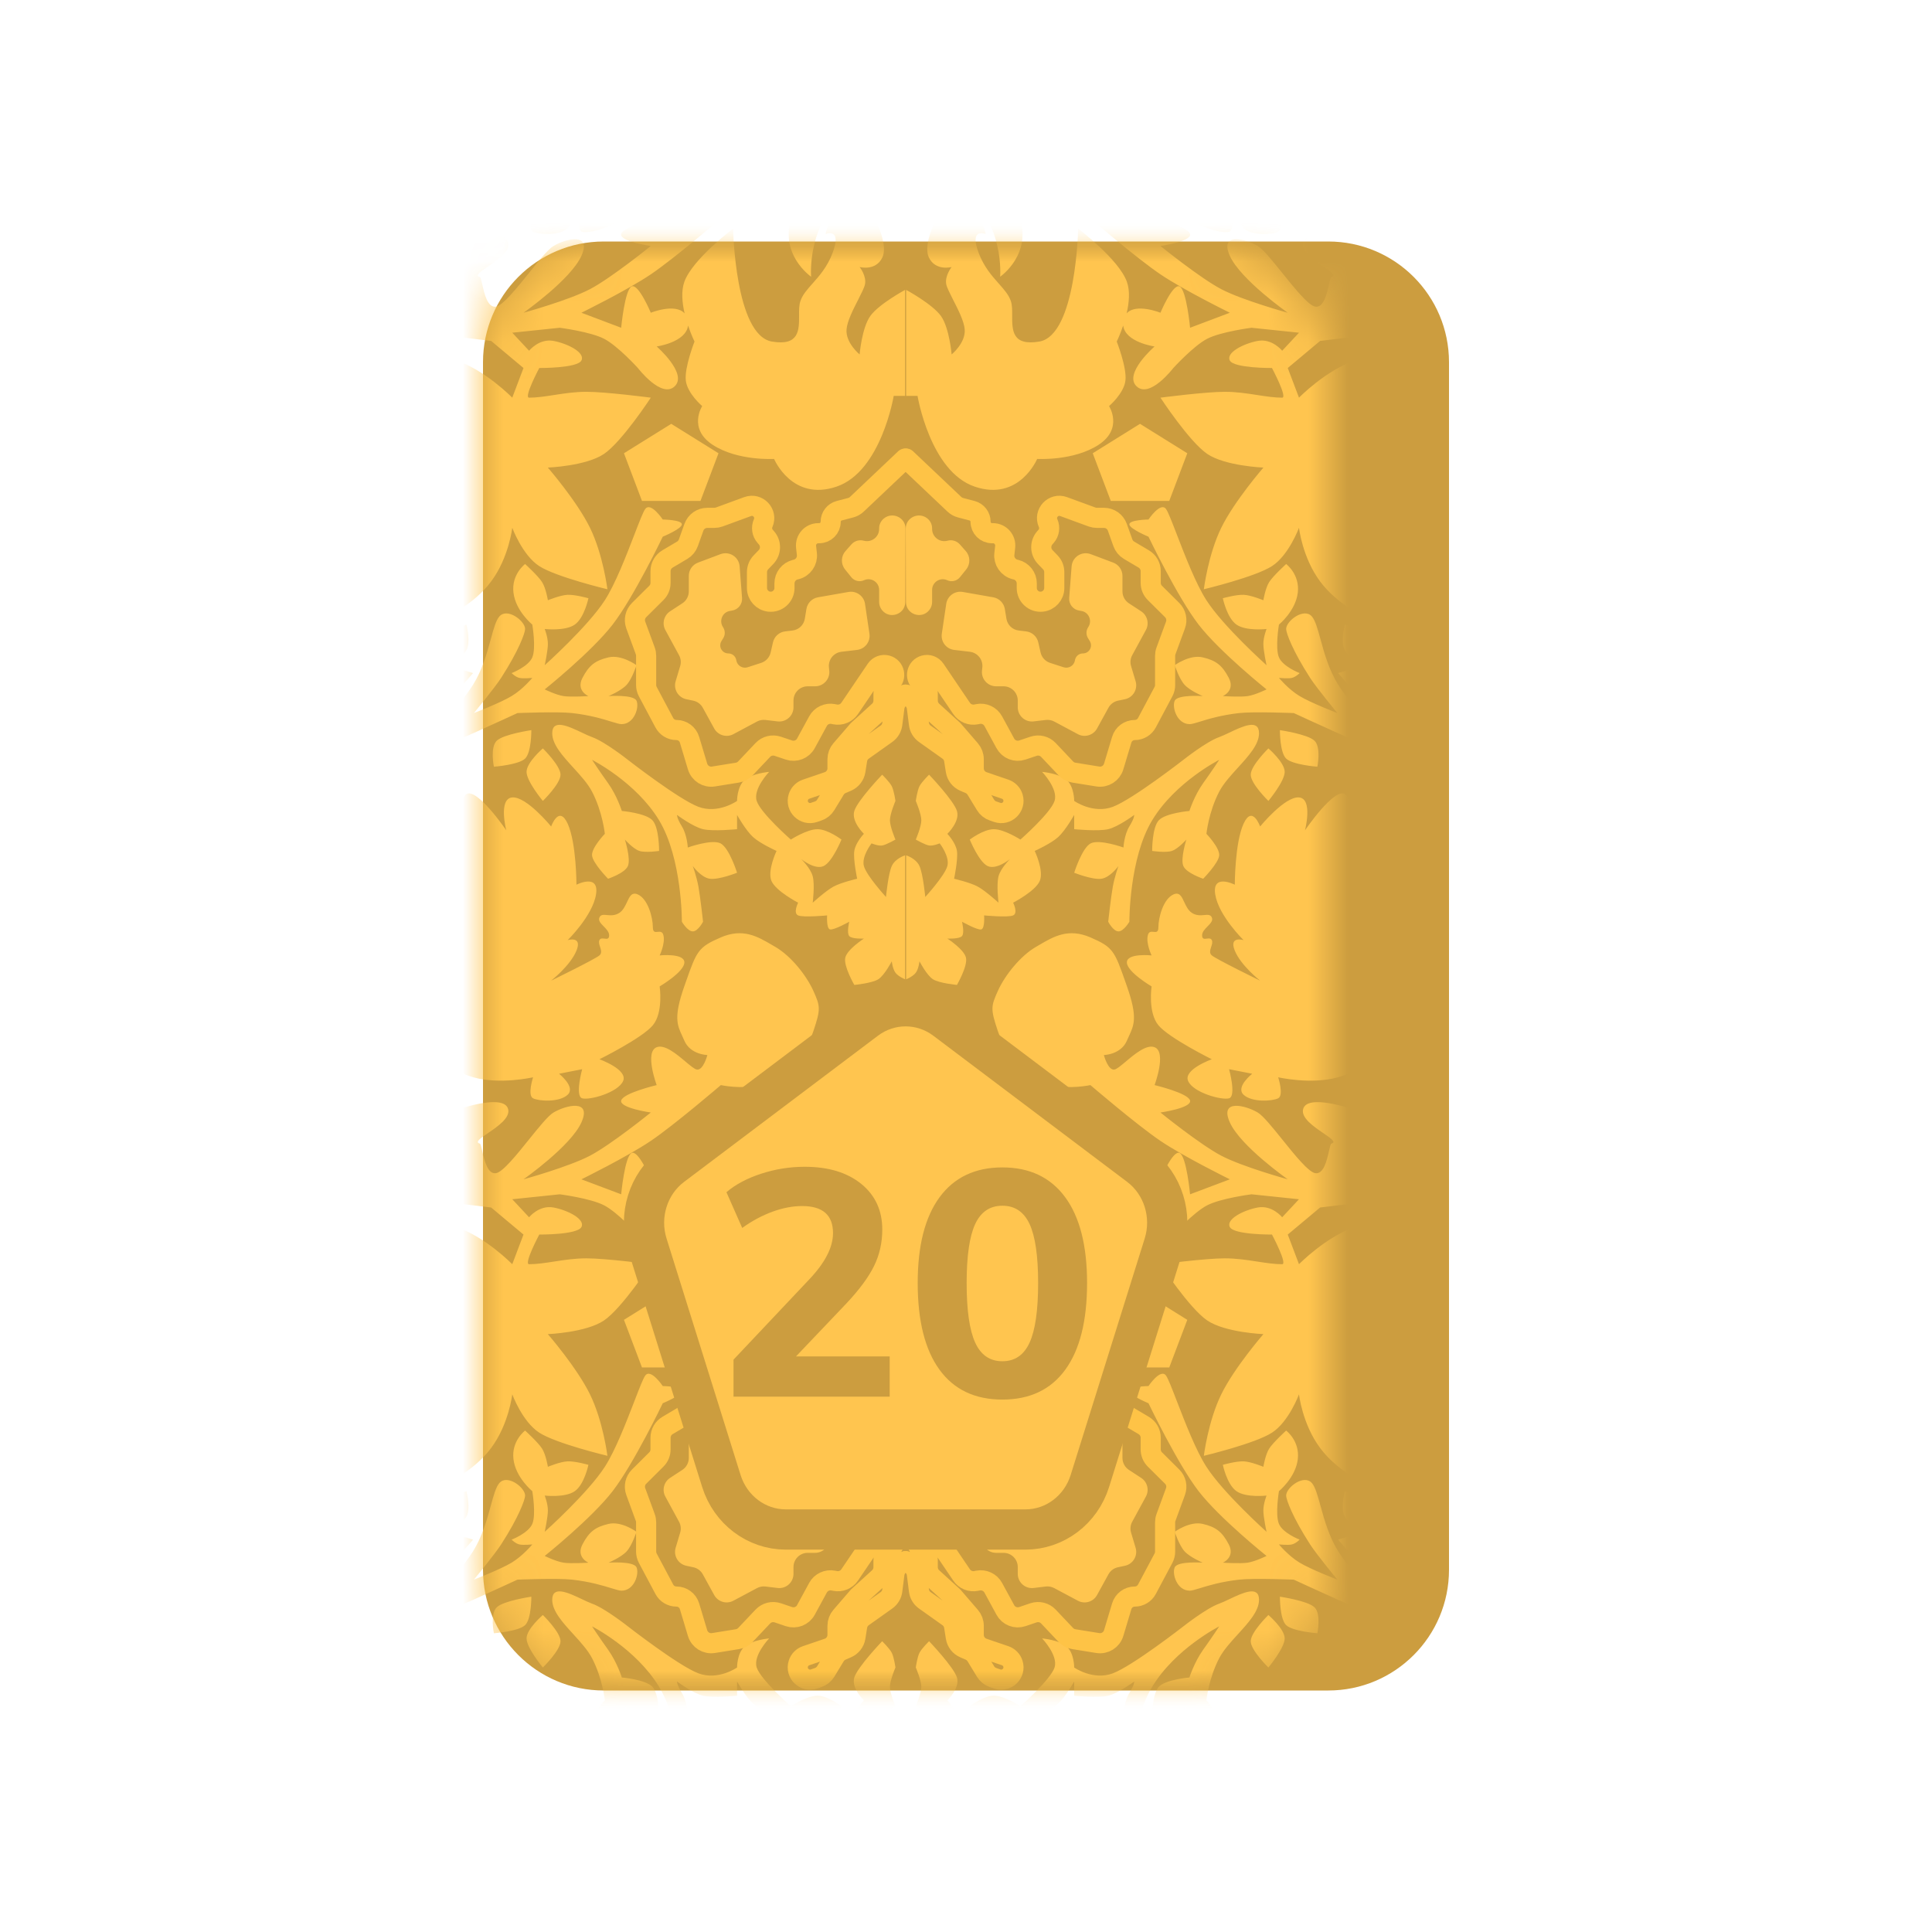 <svg width="48" height="48" viewBox="0 0 48 48" fill="none" xmlns="http://www.w3.org/2000/svg">
<path fill-rule="evenodd" clip-rule="evenodd" d="M12 9C12 7.343 13.343 6 15 6H33C34.657 6 36 7.343 36 9V39C36 40.657 34.657 42 33 42H15C13.343 42 12 40.657 12 39V9Z" fill="#CC9D3F"/>
<mask id="mask0_0_9190" style="mask-type:alpha" maskUnits="userSpaceOnUse" x="12" y="6" width="24" height="36">
<path fill-rule="evenodd" clip-rule="evenodd" d="M12 9C12 7.343 13.343 6 15 6H33C34.657 6 36 7.343 36 9V39C36 40.657 34.657 42 33 42H15C13.343 42 12 40.657 12 39V9Z" fill="white"/>
</mask>
<g mask="url(#mask0_0_9190)">
<mask id="mask1_0_9190" style="mask-type:alpha" maskUnits="userSpaceOnUse" x="9" y="6" width="24" height="36">
<rect x="9" y="6" width="24" height="36" rx="3" fill="white"/>
</mask>
<g mask="url(#mask1_0_9190)">
<path fill-rule="evenodd" clip-rule="evenodd" d="M11.581 -1.796C11.842 -1.981 12.578 -0.9 12.578 -0.9C12.578 -0.9 12.374 -1.687 12.726 -1.717C13.079 -1.748 13.693 -0.995 13.693 -0.995C13.693 -0.995 13.886 -1.542 14.104 -1.064C14.322 -0.587 14.322 0.451 14.322 0.451C14.322 0.451 14.892 0.16 14.808 0.692C14.724 1.223 14.104 1.828 14.104 1.828C14.104 1.828 14.475 1.715 14.322 2.088C14.17 2.462 13.693 2.835 13.693 2.835C13.693 2.835 14.775 2.307 14.893 2.208C14.959 2.152 14.934 2.074 14.909 1.997C14.889 1.937 14.869 1.877 14.893 1.828C14.917 1.777 14.969 1.784 15.018 1.791C15.078 1.799 15.134 1.806 15.134 1.708C15.134 1.624 15.064 1.553 14.998 1.486C14.925 1.411 14.857 1.342 14.893 1.264C14.926 1.191 14.994 1.197 15.08 1.205C15.169 1.213 15.278 1.223 15.391 1.149C15.482 1.088 15.532 0.98 15.578 0.883C15.641 0.745 15.696 0.628 15.844 0.692C16.097 0.801 16.22 1.264 16.22 1.508C16.22 1.635 16.278 1.629 16.34 1.623C16.398 1.617 16.46 1.611 16.483 1.708C16.532 1.911 16.389 2.208 16.389 2.208C16.389 2.208 17.003 2.144 17.003 2.381C17.003 2.618 16.389 2.978 16.389 2.978C16.389 2.978 16.485 3.622 16.22 3.942C15.955 4.263 14.893 4.788 14.893 4.788C14.893 4.788 15.607 5.043 15.481 5.329C15.354 5.615 14.65 5.811 14.464 5.758C14.279 5.704 14.464 5.034 14.464 5.034L13.889 5.148C13.889 5.148 14.309 5.476 14.104 5.669C13.899 5.863 13.39 5.831 13.244 5.758C13.098 5.684 13.244 5.235 13.244 5.235C13.244 5.235 12.427 5.424 11.757 5.235C11.087 5.047 10.5 4.464 10.5 4.464V-0.433C10.5 -0.433 10.867 -0.664 11.093 -0.587C11.318 -0.509 11.454 -0.106 11.454 -0.106C11.454 -0.106 11.319 -1.611 11.581 -1.796ZM22.497 13.134C22.498 12.855 22.17 12.706 21.956 12.884C21.884 12.944 21.842 13.033 21.842 13.126V13.142C21.842 13.341 21.652 13.486 21.46 13.434C21.349 13.403 21.231 13.438 21.154 13.524L21.006 13.691C20.892 13.819 20.887 14.011 20.994 14.146L21.15 14.34C21.226 14.435 21.357 14.466 21.467 14.415C21.642 14.335 21.842 14.463 21.842 14.656V14.956C21.842 15.027 21.866 15.097 21.91 15.154C22.099 15.398 22.49 15.265 22.491 14.957L22.497 13.134ZM21.08 14.707C21.276 14.672 21.462 14.806 21.491 15.002L21.601 15.745C21.63 15.942 21.491 16.124 21.293 16.147L20.904 16.193C20.714 16.216 20.576 16.386 20.594 16.577L20.603 16.664C20.623 16.871 20.46 17.051 20.251 17.051H20.067C19.872 17.051 19.714 17.209 19.714 17.404V17.573C19.714 17.784 19.529 17.948 19.319 17.923L19.016 17.887C18.945 17.879 18.872 17.892 18.808 17.926L18.219 18.241C18.049 18.331 17.837 18.268 17.744 18.099L17.461 17.584C17.411 17.493 17.325 17.429 17.224 17.408L17.052 17.372C16.85 17.33 16.727 17.124 16.786 16.926L16.899 16.548C16.926 16.458 16.916 16.361 16.871 16.279L16.53 15.652C16.443 15.491 16.494 15.289 16.648 15.188L16.954 14.988C17.053 14.923 17.113 14.812 17.113 14.693V14.308C17.113 14.161 17.204 14.03 17.342 13.978L17.9 13.768C18.12 13.685 18.358 13.836 18.376 14.071L18.436 14.855C18.448 15.008 18.341 15.145 18.19 15.169L18.133 15.179C17.947 15.21 17.858 15.425 17.963 15.581C18.018 15.663 18.021 15.77 17.97 15.853L17.924 15.928C17.842 16.062 17.938 16.234 18.095 16.234C18.191 16.234 18.274 16.302 18.292 16.397L18.294 16.411C18.319 16.54 18.45 16.618 18.575 16.578L18.911 16.469C19.029 16.431 19.119 16.333 19.147 16.211L19.204 15.96C19.237 15.814 19.358 15.704 19.506 15.687L19.689 15.665C19.846 15.647 19.971 15.527 19.996 15.371L20.035 15.132C20.059 14.983 20.174 14.866 20.322 14.84L21.08 14.707ZM10.5 7.77H11.23C11.23 7.77 10.788 7.379 10.814 7.118C10.84 6.857 11.337 6.703 11.337 6.703C11.337 6.703 11.337 6.181 11.23 6.356C11.123 6.532 10.5 6.483 10.5 6.483V5.522C10.5 5.522 11.233 5.107 11.408 5.204C11.583 5.301 11.408 6.025 11.408 6.025C11.408 6.025 12.522 5.637 12.624 6.025C12.682 6.242 12.361 6.461 12.12 6.625C11.931 6.754 11.792 6.849 11.922 6.883C11.941 6.888 11.958 6.963 11.981 7.064C12.032 7.293 12.113 7.653 12.323 7.618C12.492 7.589 12.827 7.173 13.141 6.783L13.141 6.783C13.386 6.478 13.619 6.189 13.752 6.111C14.055 5.93 14.71 5.767 14.445 6.356C14.181 6.946 13.006 7.77 13.006 7.77C13.006 7.77 14.128 7.462 14.658 7.184C15.188 6.906 16.169 6.111 16.169 6.111C16.169 6.111 15.393 6.001 15.433 5.815C15.473 5.629 16.315 5.429 16.315 5.429C16.315 5.429 16.008 4.607 16.315 4.488C16.514 4.411 16.808 4.658 17.033 4.847C17.155 4.95 17.257 5.035 17.314 5.044C17.474 5.069 17.575 4.683 17.575 4.683C17.575 4.683 17.154 4.676 17.003 4.327C16.986 4.286 16.968 4.249 16.952 4.213L16.952 4.213C16.823 3.936 16.732 3.74 17.003 2.971L17.037 2.874C17.311 2.095 17.344 2.004 17.909 1.76C18.457 1.523 18.822 1.738 19.181 1.949L19.182 1.949C19.209 1.964 19.235 1.98 19.262 1.996C19.649 2.219 20.033 2.7 20.207 3.087C20.381 3.474 20.394 3.537 20.207 4.093C20.051 4.557 19.893 4.709 19.681 4.915L19.681 4.915C19.639 4.955 19.596 4.997 19.549 5.044C19.495 5.099 19.455 5.143 19.423 5.179L19.423 5.179L19.423 5.179L19.423 5.179L19.423 5.179L19.423 5.179C19.285 5.33 19.277 5.339 18.893 5.429C18.417 5.541 17.909 5.429 17.909 5.429C17.909 5.429 16.752 6.422 16.169 6.816C15.586 7.21 14.445 7.77 14.445 7.77L15.433 8.143C15.433 8.143 15.521 7.204 15.691 7.118C15.861 7.032 16.169 7.77 16.169 7.77C16.169 7.77 16.775 7.525 17.009 7.786C16.948 7.522 16.92 7.23 17.003 7C17.205 6.44 18.214 5.68 18.214 5.68C18.214 5.68 18.261 8.332 19.179 8.486C19.855 8.601 19.854 8.203 19.853 7.84C19.852 7.71 19.852 7.585 19.883 7.489C19.934 7.328 20.052 7.196 20.188 7.043C20.358 6.852 20.556 6.629 20.688 6.277C20.926 5.644 20.511 5.815 20.511 5.815C20.511 5.815 20.59 5.364 20.856 5.294C21.123 5.224 21.693 5.348 21.693 5.348C21.693 5.348 22.086 6.05 21.922 6.396C21.758 6.743 21.357 6.634 21.357 6.634C21.357 6.634 21.534 6.856 21.49 7.066C21.472 7.149 21.4 7.29 21.319 7.45C21.194 7.694 21.047 7.983 21.032 8.185C21.006 8.52 21.357 8.806 21.357 8.806C21.357 8.806 21.412 8.149 21.621 7.853C21.83 7.557 22.487 7.202 22.487 7.202V9.836H22.204C22.204 9.836 21.892 11.715 20.784 12.09C19.677 12.466 19.232 11.402 19.232 11.402C19.232 11.402 18.327 11.457 17.706 11.051C17.086 10.645 17.446 10.089 17.446 10.089C17.446 10.089 17.077 9.777 17.039 9.455C17 9.132 17.255 8.486 17.255 8.486C17.255 8.486 17.174 8.321 17.095 8.087C17.045 8.506 16.315 8.608 16.315 8.608C16.315 8.608 17.091 9.282 16.763 9.597C16.435 9.912 15.848 9.143 15.848 9.143C15.848 9.143 15.347 8.591 15.007 8.416C14.668 8.241 13.907 8.143 13.907 8.143L12.727 8.266L13.145 8.714C13.145 8.714 13.393 8.403 13.752 8.47C14.11 8.537 14.547 8.763 14.445 8.957C14.344 9.15 13.398 9.143 13.398 9.143C13.398 9.143 13.006 9.88 13.145 9.88C13.338 9.88 13.545 9.848 13.766 9.814C14.017 9.775 14.285 9.734 14.568 9.734C15.054 9.734 16.169 9.88 16.169 9.88C16.169 9.88 15.452 10.975 15.007 11.277C14.562 11.579 13.611 11.617 13.611 11.617C13.611 11.617 14.332 12.447 14.658 13.112C14.984 13.778 15.091 14.64 15.091 14.64C15.091 14.64 13.818 14.336 13.398 14.065C12.978 13.794 12.727 13.112 12.727 13.112C12.727 13.112 12.644 13.852 12.202 14.446C11.76 15.04 11.087 15.316 11.087 15.316C11.087 15.316 10.713 14.443 10.814 13.743C10.916 13.044 11.498 12.484 11.498 12.484L10.5 12.661V11.201L11.337 10.846L10.5 10.441V9.143C10.5 9.143 10.618 8.719 11.337 8.957C12.055 9.194 12.727 9.88 12.727 9.88L13.006 9.143L12.202 8.47L10.5 8.266V7.77ZM12.34 18.404C12.508 18.241 13.201 18.14 13.201 18.14C13.201 18.14 13.206 18.69 13.047 18.846C12.887 19.002 12.27 19.049 12.27 19.049C12.27 19.049 12.172 18.568 12.34 18.404ZM16.677 10.53L17.851 11.261L17.403 12.445H15.95L15.502 11.261L16.677 10.53ZM13.926 19.247C13.926 19.022 13.487 18.594 13.487 18.594C13.487 18.594 13.082 18.941 13.082 19.177C13.082 19.412 13.487 19.899 13.487 19.899C13.487 19.899 13.926 19.472 13.926 19.247ZM22.487 3.306V5.183C22.487 5.183 22.02 4.067 21.029 4.808C20.038 5.548 20.152 6.875 20.152 6.875C20.152 6.875 19.318 6.303 19.691 5.325C20.064 4.346 22.487 3.306 22.487 3.306ZM14.245 19.073C13.98 18.782 13.72 18.498 13.72 18.217C13.72 17.852 14.127 18.045 14.456 18.201L14.456 18.201L14.456 18.201C14.551 18.246 14.639 18.288 14.709 18.313C15.025 18.423 15.6 18.878 15.6 18.878C15.6 18.878 16.861 19.86 17.352 20.045C17.842 20.23 18.312 19.899 18.312 19.899C18.312 19.899 18.31 19.549 18.495 19.381C18.68 19.214 19.109 19.177 19.109 19.177C19.109 19.177 18.703 19.599 18.8 19.899C18.896 20.199 19.648 20.859 19.648 20.859C19.648 20.859 20.05 20.601 20.308 20.601C20.567 20.601 20.906 20.859 20.906 20.859C20.906 20.859 20.681 21.412 20.464 21.516C20.247 21.621 19.905 21.343 19.905 21.343C19.905 21.343 20.137 21.565 20.192 21.772C20.247 21.979 20.192 22.427 20.192 22.427C20.192 22.427 20.523 22.126 20.71 22.026C20.896 21.925 21.296 21.832 21.296 21.832C21.296 21.832 21.194 21.351 21.225 21.141C21.257 20.931 21.463 20.716 21.463 20.716C21.463 20.716 21.144 20.411 21.225 20.148C21.307 19.884 21.917 19.247 21.917 19.247C21.917 19.247 22.101 19.425 22.156 19.534C22.212 19.644 22.247 19.899 22.247 19.899C22.247 19.899 22.11 20.219 22.11 20.38C22.11 20.54 22.247 20.859 22.247 20.859C22.247 20.859 22.018 20.99 21.917 21.006C21.816 21.022 21.654 20.953 21.654 20.953C21.654 20.953 21.399 21.276 21.463 21.516C21.528 21.757 22.012 22.285 22.012 22.285C22.012 22.285 22.067 21.711 22.156 21.516C22.246 21.322 22.487 21.251 22.487 21.251V24.33C22.487 24.33 22.319 24.264 22.247 24.166C22.175 24.069 22.156 23.883 22.156 23.883C22.156 23.883 21.977 24.23 21.82 24.33C21.662 24.429 21.225 24.47 21.225 24.47C21.225 24.47 20.956 24.005 21 23.797C21.043 23.589 21.463 23.319 21.463 23.319C21.463 23.319 21.167 23.334 21.099 23.256C21.032 23.178 21.099 22.9 21.099 22.9C21.099 22.9 20.712 23.117 20.62 23.091C20.527 23.064 20.55 22.743 20.55 22.743C20.55 22.743 19.959 22.8 19.829 22.743C19.699 22.686 19.829 22.427 19.829 22.427C19.829 22.427 19.272 22.139 19.166 21.884C19.06 21.629 19.293 21.141 19.293 21.141C19.293 21.141 18.89 20.961 18.708 20.795C18.527 20.63 18.312 20.247 18.312 20.247V20.601C18.312 20.601 17.719 20.66 17.467 20.601C17.215 20.541 16.821 20.247 16.821 20.247C16.821 20.247 16.81 20.319 16.941 20.531C17.072 20.744 17.088 21.056 17.088 21.056C17.088 21.056 17.684 20.842 17.901 20.953C18.118 21.064 18.312 21.683 18.312 21.683C18.312 21.683 17.855 21.865 17.634 21.832C17.413 21.798 17.212 21.516 17.212 21.516C17.212 21.516 17.303 21.763 17.352 22.026C17.4 22.289 17.467 22.9 17.467 22.9C17.467 22.9 17.342 23.14 17.212 23.14C17.081 23.14 16.941 22.9 16.941 22.9C16.941 22.9 16.949 21.329 16.375 20.38C15.801 19.43 14.709 18.878 14.709 18.878C14.709 18.878 14.882 19.143 15.107 19.457C15.331 19.77 15.449 20.148 15.449 20.148C15.449 20.148 16.042 20.199 16.21 20.38C16.379 20.56 16.375 21.141 16.375 21.141C16.375 21.141 16.04 21.192 15.885 21.141C15.73 21.09 15.525 20.859 15.525 20.859C15.525 20.859 15.677 21.337 15.6 21.516C15.523 21.695 15.107 21.832 15.107 21.832C15.107 21.832 14.723 21.442 14.709 21.251C14.696 21.059 15.027 20.716 15.027 20.716C15.027 20.716 14.971 20.169 14.709 19.668C14.604 19.467 14.423 19.268 14.245 19.073ZM11.054 15.749C10.858 15.896 10.5 16.332 10.5 16.332V17.572C10.5 17.572 10.979 17.439 11.192 17.294C11.405 17.15 11.752 16.723 11.752 16.723C11.752 16.723 11.468 16.622 11.319 16.622C11.169 16.622 10.914 16.723 10.914 16.723C10.914 16.723 11.475 16.355 11.588 16.152C11.701 15.95 11.588 15.518 11.588 15.518C11.588 15.518 11.25 15.602 11.054 15.749ZM11.752 17.013C11.345 17.665 10.5 18.367 10.5 18.367V20.716H10.655C10.655 20.716 11.319 20.337 11.319 20.044C11.319 19.751 10.655 19.619 10.655 19.619C10.655 19.619 11.017 19.347 11.117 19.177C11.216 19.006 11.192 18.701 11.192 18.701C11.192 18.701 10.963 18.785 10.864 18.785C10.765 18.785 10.655 18.701 10.655 18.701C10.655 18.701 11.445 18.356 11.832 18.183C12.218 18.01 12.856 17.716 12.856 17.716C12.856 17.716 13.85 17.675 14.215 17.716C14.664 17.767 14.983 17.865 15.191 17.93C15.309 17.965 15.391 17.991 15.441 17.991C15.761 17.991 15.887 17.569 15.814 17.409C15.74 17.25 15.119 17.294 15.119 17.294C15.119 17.294 15.434 17.163 15.57 17.013C15.706 16.863 15.814 16.527 15.814 16.527C15.814 16.527 15.443 16.256 15.119 16.332C14.795 16.408 14.637 16.523 14.471 16.842C14.305 17.161 14.619 17.294 14.619 17.294C14.619 17.294 14.188 17.323 14.001 17.294C13.813 17.266 13.533 17.128 13.533 17.128C13.533 17.128 14.695 16.198 15.22 15.518C15.746 14.838 16.466 13.334 16.466 13.334C16.466 13.334 16.941 13.138 16.941 13.026C16.941 12.914 16.466 12.907 16.466 12.907C16.466 12.907 16.166 12.458 16.03 12.647C15.978 12.719 15.882 12.968 15.76 13.285C15.559 13.805 15.289 14.506 15.027 14.913C14.606 15.567 13.533 16.527 13.533 16.527C13.533 16.527 13.612 16.169 13.612 15.998C13.612 15.826 13.533 15.627 13.533 15.627C13.533 15.627 14.041 15.686 14.28 15.518C14.519 15.35 14.619 14.863 14.619 14.863C14.619 14.863 14.284 14.769 14.099 14.778C13.915 14.787 13.612 14.913 13.612 14.913C13.612 14.913 13.564 14.614 13.468 14.462C13.373 14.31 13.046 14.013 13.046 14.013C13.046 14.013 12.702 14.269 12.757 14.725C12.811 15.18 13.225 15.518 13.225 15.518C13.225 15.518 13.324 16.101 13.225 16.332C13.127 16.563 12.711 16.723 12.711 16.723C12.711 16.723 12.805 16.819 12.903 16.842C13.002 16.865 13.225 16.842 13.225 16.842C13.225 16.842 12.991 17.126 12.711 17.294C12.431 17.463 11.773 17.716 11.773 17.716C11.773 17.716 12.278 17.107 12.45 16.842C12.888 16.164 13.046 15.724 13.046 15.627C13.046 15.426 12.603 15.089 12.406 15.316C12.32 15.415 12.263 15.625 12.192 15.884C12.099 16.222 11.983 16.644 11.752 17.013Z" fill="#FFC54F"/>
<path d="M22.487 11.393L21.288 12.529C21.245 12.57 21.192 12.599 21.135 12.614L20.849 12.689C20.725 12.722 20.638 12.835 20.638 12.963V12.963C20.638 13.12 20.511 13.247 20.355 13.247H20.331C20.148 13.247 20.006 13.406 20.027 13.588L20.047 13.765C20.067 13.941 19.953 14.105 19.781 14.148L19.758 14.153C19.601 14.192 19.49 14.333 19.49 14.496V14.609C19.49 14.812 19.314 14.97 19.112 14.948V14.948C18.939 14.929 18.807 14.783 18.807 14.609V14.215C18.807 14.124 18.842 14.036 18.905 13.971L19.032 13.839C19.158 13.707 19.163 13.501 19.043 13.363L19.009 13.324C18.931 13.235 18.912 13.107 18.96 12.998V12.998C19.07 12.751 18.829 12.493 18.575 12.586L17.868 12.845C17.829 12.859 17.788 12.866 17.746 12.866H17.572C17.423 12.866 17.29 12.96 17.24 13.1L17.102 13.486C17.074 13.564 17.02 13.629 16.949 13.671L16.584 13.887C16.477 13.95 16.411 14.066 16.411 14.191V14.481C16.411 14.575 16.374 14.665 16.307 14.731L15.878 15.157C15.78 15.255 15.748 15.4 15.796 15.53L16.031 16.17C16.046 16.209 16.053 16.251 16.053 16.292V17.018C16.053 17.076 16.067 17.132 16.094 17.183L16.505 17.956C16.564 18.067 16.68 18.137 16.806 18.137V18.137C16.956 18.137 17.088 18.235 17.131 18.379L17.331 19.044C17.382 19.214 17.55 19.32 17.725 19.292L18.32 19.196C18.396 19.184 18.467 19.147 18.52 19.09L18.953 18.632C19.048 18.532 19.192 18.497 19.323 18.541L19.6 18.634C19.763 18.689 19.942 18.619 20.023 18.468L20.323 17.917C20.397 17.781 20.551 17.709 20.703 17.74L20.747 17.749C20.887 17.777 21.029 17.718 21.109 17.601L21.767 16.629C21.826 16.542 21.934 16.502 22.035 16.53V16.53C22.226 16.582 22.28 16.828 22.129 16.955L22.055 17.017C21.988 17.073 21.95 17.156 21.95 17.244V17.407C21.95 17.507 21.908 17.602 21.834 17.669L21.32 18.137L20.894 18.63C20.839 18.694 20.808 18.776 20.808 18.861V19.088C20.808 19.239 20.712 19.373 20.569 19.422L20.027 19.607C19.936 19.638 19.864 19.711 19.835 19.803V19.803C19.759 20.042 19.987 20.265 20.224 20.184L20.326 20.149C20.404 20.123 20.471 20.07 20.514 19.999L20.749 19.613C20.788 19.55 20.845 19.501 20.913 19.472L21.043 19.417C21.154 19.369 21.234 19.268 21.253 19.148L21.296 18.876C21.311 18.782 21.363 18.699 21.441 18.644L22.024 18.23C22.104 18.173 22.157 18.085 22.169 17.987L22.221 17.577C22.236 17.465 22.303 17.366 22.402 17.312L22.5 17.258" stroke="#FEC346" stroke-width="0.5" stroke-linecap="round" stroke-linejoin="round"/>
<path fill-rule="evenodd" clip-rule="evenodd" d="M33.419 -1.796C33.158 -1.981 32.422 -0.9 32.422 -0.9C32.422 -0.9 32.626 -1.687 32.274 -1.717C31.921 -1.748 31.307 -0.995 31.307 -0.995C31.307 -0.995 31.114 -1.542 30.896 -1.064C30.678 -0.587 30.678 0.451 30.678 0.451C30.678 0.451 30.108 0.16 30.192 0.692C30.276 1.223 30.896 1.828 30.896 1.828C30.896 1.828 30.525 1.715 30.678 2.088C30.83 2.462 31.307 2.835 31.307 2.835C31.307 2.835 30.225 2.307 30.107 2.208C30.041 2.152 30.066 2.074 30.091 1.997C30.111 1.937 30.131 1.877 30.107 1.828C30.083 1.777 30.032 1.784 29.982 1.791C29.922 1.799 29.866 1.806 29.866 1.708C29.866 1.624 29.936 1.553 30.002 1.486C30.075 1.411 30.143 1.342 30.107 1.264C30.074 1.191 30.006 1.197 29.92 1.205C29.831 1.213 29.722 1.223 29.609 1.149C29.518 1.088 29.468 0.98 29.422 0.883C29.359 0.745 29.304 0.628 29.156 0.692C28.903 0.801 28.78 1.264 28.78 1.508C28.78 1.635 28.722 1.629 28.66 1.623C28.602 1.617 28.54 1.611 28.517 1.708C28.468 1.911 28.611 2.208 28.611 2.208C28.611 2.208 27.997 2.144 27.997 2.381C27.997 2.618 28.611 2.978 28.611 2.978C28.611 2.978 28.515 3.622 28.78 3.942C29.045 4.263 30.107 4.788 30.107 4.788C30.107 4.788 29.392 5.043 29.519 5.329C29.645 5.615 30.35 5.811 30.536 5.758C30.721 5.704 30.536 5.034 30.536 5.034L31.111 5.148C31.111 5.148 30.691 5.476 30.896 5.669C31.101 5.863 31.61 5.831 31.756 5.758C31.902 5.684 31.756 5.235 31.756 5.235C31.756 5.235 32.573 5.424 33.243 5.235C33.913 5.047 34.5 4.464 34.5 4.464V-0.433C34.5 -0.433 34.133 -0.664 33.907 -0.587C33.682 -0.509 33.546 -0.106 33.546 -0.106C33.546 -0.106 33.681 -1.611 33.419 -1.796ZM22.503 13.134C22.502 12.855 22.83 12.706 23.044 12.884C23.116 12.944 23.158 13.033 23.158 13.126V13.142C23.158 13.341 23.348 13.486 23.54 13.434C23.651 13.403 23.769 13.438 23.846 13.524L23.994 13.691C24.108 13.819 24.113 14.011 24.006 14.146L23.85 14.34C23.774 14.435 23.643 14.466 23.533 14.415C23.358 14.335 23.158 14.463 23.158 14.656V14.956C23.158 15.027 23.134 15.097 23.09 15.154C22.901 15.398 22.51 15.265 22.509 14.957L22.503 13.134ZM23.92 14.707C23.724 14.672 23.538 14.806 23.509 15.002L23.399 15.745C23.37 15.942 23.509 16.124 23.707 16.147L24.096 16.193C24.286 16.216 24.424 16.386 24.406 16.577L24.397 16.664C24.377 16.871 24.54 17.051 24.749 17.051H24.933C25.128 17.051 25.286 17.209 25.286 17.404V17.573C25.286 17.784 25.471 17.948 25.681 17.923L25.984 17.887C26.055 17.879 26.128 17.892 26.192 17.926L26.781 18.241C26.951 18.331 27.163 18.268 27.256 18.099L27.539 17.584C27.589 17.493 27.675 17.429 27.776 17.408L27.948 17.372C28.15 17.33 28.273 17.124 28.214 16.926L28.101 16.548C28.074 16.458 28.084 16.361 28.129 16.279L28.47 15.652C28.557 15.491 28.506 15.289 28.352 15.188L28.046 14.988C27.947 14.923 27.887 14.812 27.887 14.693V14.308C27.887 14.161 27.796 14.03 27.658 13.978L27.1 13.768C26.88 13.685 26.642 13.836 26.624 14.071L26.564 14.855C26.552 15.008 26.659 15.145 26.81 15.169L26.867 15.179C27.053 15.21 27.142 15.425 27.037 15.581C26.982 15.663 26.979 15.77 27.03 15.853L27.076 15.928C27.158 16.062 27.062 16.234 26.905 16.234C26.809 16.234 26.726 16.302 26.708 16.397L26.706 16.411C26.681 16.54 26.55 16.618 26.425 16.578L26.089 16.469C25.971 16.431 25.881 16.333 25.853 16.211L25.796 15.96C25.763 15.814 25.642 15.704 25.494 15.687L25.311 15.665C25.154 15.647 25.029 15.527 25.004 15.371L24.965 15.132C24.941 14.983 24.826 14.866 24.678 14.84L23.92 14.707ZM34.5 7.77H33.77C33.77 7.77 34.212 7.379 34.186 7.118C34.16 6.857 33.663 6.703 33.663 6.703C33.663 6.703 33.663 6.181 33.77 6.356C33.877 6.532 34.5 6.483 34.5 6.483V5.522C34.5 5.522 33.767 5.107 33.592 5.204C33.417 5.301 33.592 6.025 33.592 6.025C33.592 6.025 32.478 5.637 32.376 6.025C32.318 6.242 32.639 6.461 32.88 6.625C33.069 6.754 33.208 6.849 33.078 6.883C33.059 6.888 33.042 6.963 33.019 7.064C32.968 7.293 32.887 7.653 32.677 7.618C32.508 7.589 32.173 7.173 31.859 6.783L31.859 6.783C31.614 6.478 31.381 6.189 31.248 6.111C30.945 5.93 30.29 5.767 30.555 6.356C30.819 6.946 31.994 7.77 31.994 7.77C31.994 7.77 30.872 7.462 30.342 7.184C29.812 6.906 28.831 6.111 28.831 6.111C28.831 6.111 29.607 6.001 29.567 5.815C29.527 5.629 28.685 5.429 28.685 5.429C28.685 5.429 28.992 4.607 28.685 4.488C28.486 4.411 28.192 4.658 27.967 4.847C27.845 4.95 27.743 5.035 27.686 5.044C27.526 5.069 27.425 4.683 27.425 4.683C27.425 4.683 27.846 4.676 27.997 4.327C28.014 4.286 28.032 4.249 28.048 4.213L28.048 4.213C28.177 3.936 28.268 3.74 27.997 2.971L27.963 2.874C27.689 2.095 27.656 2.004 27.091 1.76C26.543 1.523 26.178 1.738 25.819 1.949L25.818 1.949C25.791 1.964 25.765 1.98 25.738 1.996C25.351 2.219 24.967 2.7 24.793 3.087C24.619 3.474 24.606 3.537 24.793 4.093C24.949 4.557 25.107 4.709 25.319 4.915L25.319 4.915C25.361 4.955 25.404 4.997 25.451 5.044C25.505 5.099 25.545 5.143 25.577 5.179L25.577 5.179L25.577 5.179L25.577 5.179L25.577 5.179L25.577 5.179C25.715 5.33 25.723 5.339 26.107 5.429C26.583 5.541 27.091 5.429 27.091 5.429C27.091 5.429 28.248 6.422 28.831 6.816C29.414 7.21 30.555 7.77 30.555 7.77L29.567 8.143C29.567 8.143 29.479 7.204 29.309 7.118C29.139 7.032 28.831 7.77 28.831 7.77C28.831 7.77 28.225 7.525 27.991 7.786C28.052 7.522 28.08 7.23 27.997 7C27.795 6.44 26.786 5.68 26.786 5.68C26.786 5.68 26.739 8.332 25.821 8.486C25.145 8.601 25.146 8.203 25.147 7.84C25.148 7.71 25.148 7.585 25.117 7.489C25.066 7.328 24.948 7.196 24.812 7.043C24.642 6.852 24.444 6.629 24.312 6.277C24.074 5.644 24.489 5.815 24.489 5.815C24.489 5.815 24.41 5.364 24.144 5.294C23.877 5.224 23.307 5.348 23.307 5.348C23.307 5.348 22.914 6.05 23.078 6.396C23.242 6.743 23.643 6.634 23.643 6.634C23.643 6.634 23.466 6.856 23.51 7.066C23.528 7.149 23.6 7.29 23.681 7.45C23.806 7.694 23.953 7.983 23.968 8.185C23.994 8.52 23.643 8.806 23.643 8.806C23.643 8.806 23.588 8.149 23.379 7.853C23.17 7.557 22.513 7.202 22.513 7.202V9.836H22.796C22.796 9.836 23.108 11.715 24.216 12.09C25.323 12.466 25.768 11.402 25.768 11.402C25.768 11.402 26.673 11.457 27.294 11.051C27.914 10.645 27.554 10.089 27.554 10.089C27.554 10.089 27.923 9.777 27.961 9.455C28 9.132 27.745 8.486 27.745 8.486C27.745 8.486 27.826 8.321 27.905 8.087C27.955 8.506 28.685 8.608 28.685 8.608C28.685 8.608 27.909 9.282 28.237 9.597C28.565 9.912 29.151 9.143 29.151 9.143C29.151 9.143 29.654 8.591 29.993 8.416C30.332 8.241 31.093 8.143 31.093 8.143L32.273 8.266L31.855 8.714C31.855 8.714 31.607 8.403 31.248 8.47C30.89 8.537 30.453 8.763 30.555 8.957C30.656 9.15 31.602 9.143 31.602 9.143C31.602 9.143 31.994 9.88 31.855 9.88C31.662 9.88 31.455 9.848 31.234 9.814C30.983 9.775 30.715 9.734 30.432 9.734C29.946 9.734 28.831 9.88 28.831 9.88C28.831 9.88 29.548 10.975 29.993 11.277C30.438 11.579 31.389 11.617 31.389 11.617C31.389 11.617 30.668 12.447 30.342 13.112C30.016 13.778 29.909 14.64 29.909 14.64C29.909 14.64 31.182 14.336 31.602 14.065C32.022 13.794 32.273 13.112 32.273 13.112C32.273 13.112 32.356 13.852 32.798 14.446C33.24 15.04 33.913 15.316 33.913 15.316C33.913 15.316 34.287 14.443 34.186 13.743C34.084 13.044 33.502 12.484 33.502 12.484L34.5 12.661V11.201L33.663 10.846L34.5 10.441V9.143C34.5 9.143 34.382 8.719 33.663 8.957C32.945 9.194 32.273 9.88 32.273 9.88L31.994 9.143L32.798 8.47L34.5 8.266V7.77ZM32.66 18.404C32.492 18.241 31.799 18.14 31.799 18.14C31.799 18.14 31.794 18.69 31.953 18.846C32.113 19.002 32.73 19.049 32.73 19.049C32.73 19.049 32.828 18.568 32.66 18.404ZM28.323 10.53L27.149 11.261L27.597 12.445H29.05L29.498 11.261L28.323 10.53ZM31.074 19.247C31.074 19.022 31.513 18.594 31.513 18.594C31.513 18.594 31.918 18.941 31.918 19.177C31.918 19.412 31.513 19.899 31.513 19.899C31.513 19.899 31.074 19.472 31.074 19.247ZM22.513 3.306V5.183C22.513 5.183 22.98 4.067 23.971 4.808C24.962 5.548 24.848 6.875 24.848 6.875C24.848 6.875 25.682 6.303 25.309 5.325C24.936 4.346 22.513 3.306 22.513 3.306ZM30.755 19.073C31.02 18.782 31.28 18.498 31.28 18.217C31.28 17.852 30.873 18.045 30.544 18.201L30.544 18.201L30.544 18.201C30.449 18.246 30.361 18.288 30.291 18.313C29.975 18.423 29.4 18.878 29.4 18.878C29.4 18.878 28.139 19.86 27.648 20.045C27.158 20.23 26.688 19.899 26.688 19.899C26.688 19.899 26.69 19.549 26.505 19.381C26.32 19.214 25.891 19.177 25.891 19.177C25.891 19.177 26.297 19.599 26.2 19.899C26.104 20.199 25.352 20.859 25.352 20.859C25.352 20.859 24.95 20.601 24.692 20.601C24.433 20.601 24.094 20.859 24.094 20.859C24.094 20.859 24.319 21.412 24.536 21.516C24.753 21.621 25.095 21.343 25.095 21.343C25.095 21.343 24.863 21.565 24.808 21.772C24.753 21.979 24.808 22.427 24.808 22.427C24.808 22.427 24.477 22.126 24.29 22.026C24.104 21.925 23.704 21.832 23.704 21.832C23.704 21.832 23.806 21.351 23.775 21.141C23.743 20.931 23.537 20.716 23.537 20.716C23.537 20.716 23.856 20.411 23.775 20.148C23.693 19.884 23.083 19.247 23.083 19.247C23.083 19.247 22.899 19.425 22.844 19.534C22.788 19.644 22.753 19.899 22.753 19.899C22.753 19.899 22.89 20.219 22.89 20.38C22.89 20.54 22.753 20.859 22.753 20.859C22.753 20.859 22.982 20.99 23.083 21.006C23.184 21.022 23.346 20.953 23.346 20.953C23.346 20.953 23.601 21.276 23.537 21.516C23.472 21.757 22.988 22.285 22.988 22.285C22.988 22.285 22.933 21.711 22.844 21.516C22.754 21.322 22.513 21.251 22.513 21.251V24.33C22.513 24.33 22.681 24.264 22.753 24.166C22.825 24.069 22.844 23.883 22.844 23.883C22.844 23.883 23.023 24.23 23.18 24.33C23.338 24.429 23.775 24.47 23.775 24.47C23.775 24.47 24.044 24.005 24 23.797C23.957 23.589 23.537 23.319 23.537 23.319C23.537 23.319 23.833 23.334 23.901 23.256C23.968 23.178 23.901 22.9 23.901 22.9C23.901 22.9 24.288 23.117 24.38 23.091C24.473 23.064 24.45 22.743 24.45 22.743C24.45 22.743 25.041 22.8 25.171 22.743C25.301 22.686 25.171 22.427 25.171 22.427C25.171 22.427 25.728 22.139 25.834 21.884C25.94 21.629 25.707 21.141 25.707 21.141C25.707 21.141 26.11 20.961 26.292 20.795C26.473 20.63 26.688 20.247 26.688 20.247V20.601C26.688 20.601 27.281 20.66 27.533 20.601C27.785 20.541 28.179 20.247 28.179 20.247C28.179 20.247 28.19 20.319 28.059 20.531C27.928 20.744 27.912 21.056 27.912 21.056C27.912 21.056 27.316 20.842 27.099 20.953C26.882 21.064 26.688 21.683 26.688 21.683C26.688 21.683 27.145 21.865 27.366 21.832C27.587 21.798 27.788 21.516 27.788 21.516C27.788 21.516 27.697 21.763 27.648 22.026C27.6 22.289 27.533 22.9 27.533 22.9C27.533 22.9 27.658 23.14 27.788 23.14C27.919 23.14 28.059 22.9 28.059 22.9C28.059 22.9 28.051 21.329 28.625 20.38C29.199 19.43 30.291 18.878 30.291 18.878C30.291 18.878 30.118 19.143 29.893 19.457C29.669 19.77 29.551 20.148 29.551 20.148C29.551 20.148 28.958 20.199 28.79 20.38C28.621 20.56 28.625 21.141 28.625 21.141C28.625 21.141 28.96 21.192 29.115 21.141C29.27 21.09 29.475 20.859 29.475 20.859C29.475 20.859 29.323 21.337 29.4 21.516C29.477 21.695 29.893 21.832 29.893 21.832C29.893 21.832 30.277 21.442 30.291 21.251C30.304 21.059 29.973 20.716 29.973 20.716C29.973 20.716 30.029 20.169 30.291 19.668C30.396 19.467 30.577 19.268 30.755 19.073ZM33.946 15.749C34.142 15.896 34.5 16.332 34.5 16.332V17.572C34.5 17.572 34.021 17.439 33.808 17.294C33.595 17.15 33.248 16.723 33.248 16.723C33.248 16.723 33.532 16.622 33.681 16.622C33.831 16.622 34.086 16.723 34.086 16.723C34.086 16.723 33.525 16.355 33.412 16.152C33.299 15.95 33.412 15.518 33.412 15.518C33.412 15.518 33.75 15.602 33.946 15.749ZM33.248 17.013C33.655 17.665 34.5 18.367 34.5 18.367V20.716H34.345C34.345 20.716 33.681 20.337 33.681 20.044C33.681 19.751 34.345 19.619 34.345 19.619C34.345 19.619 33.983 19.347 33.883 19.177C33.784 19.006 33.808 18.701 33.808 18.701C33.808 18.701 34.037 18.785 34.136 18.785C34.235 18.785 34.345 18.701 34.345 18.701C34.345 18.701 33.555 18.356 33.169 18.183C32.782 18.01 32.144 17.716 32.144 17.716C32.144 17.716 31.15 17.675 30.785 17.716C30.336 17.767 30.017 17.865 29.809 17.93C29.692 17.965 29.609 17.991 29.559 17.991C29.239 17.991 29.113 17.569 29.186 17.409C29.26 17.25 29.881 17.294 29.881 17.294C29.881 17.294 29.566 17.163 29.43 17.013C29.294 16.863 29.186 16.527 29.186 16.527C29.186 16.527 29.557 16.256 29.881 16.332C30.205 16.408 30.363 16.523 30.529 16.842C30.695 17.161 30.381 17.294 30.381 17.294C30.381 17.294 30.812 17.323 30.999 17.294C31.187 17.266 31.467 17.128 31.467 17.128C31.467 17.128 30.305 16.198 29.779 15.518C29.254 14.838 28.534 13.334 28.534 13.334C28.534 13.334 28.059 13.138 28.059 13.026C28.059 12.914 28.534 12.907 28.534 12.907C28.534 12.907 28.834 12.458 28.97 12.647C29.022 12.719 29.118 12.968 29.24 13.285C29.441 13.805 29.711 14.506 29.973 14.913C30.394 15.567 31.467 16.527 31.467 16.527C31.467 16.527 31.388 16.169 31.388 15.998C31.388 15.826 31.467 15.627 31.467 15.627C31.467 15.627 30.959 15.686 30.72 15.518C30.481 15.35 30.381 14.863 30.381 14.863C30.381 14.863 30.716 14.769 30.901 14.778C31.085 14.787 31.388 14.913 31.388 14.913C31.388 14.913 31.436 14.614 31.532 14.462C31.628 14.31 31.954 14.013 31.954 14.013C31.954 14.013 32.298 14.269 32.243 14.725C32.189 15.18 31.775 15.518 31.775 15.518C31.775 15.518 31.676 16.101 31.775 16.332C31.873 16.563 32.289 16.723 32.289 16.723C32.289 16.723 32.195 16.819 32.097 16.842C31.998 16.865 31.775 16.842 31.775 16.842C31.775 16.842 32.009 17.126 32.289 17.294C32.569 17.463 33.227 17.716 33.227 17.716C33.227 17.716 32.722 17.107 32.55 16.842C32.112 16.164 31.954 15.724 31.954 15.627C31.954 15.426 32.397 15.089 32.594 15.316C32.679 15.415 32.737 15.625 32.808 15.884C32.901 16.222 33.017 16.644 33.248 17.013Z" fill="#FFC54F"/>
<path d="M22.513 11.393L23.712 12.529C23.755 12.57 23.808 12.599 23.865 12.614L24.151 12.689C24.275 12.722 24.362 12.835 24.362 12.963V12.963C24.362 13.12 24.489 13.247 24.645 13.247H24.669C24.852 13.247 24.994 13.406 24.973 13.588L24.953 13.765C24.933 13.941 25.047 14.105 25.219 14.148L25.242 14.153C25.399 14.192 25.51 14.333 25.51 14.496V14.609C25.51 14.812 25.686 14.97 25.888 14.948V14.948C26.061 14.929 26.193 14.783 26.193 14.609V14.215C26.193 14.124 26.158 14.036 26.095 13.971L25.968 13.839C25.842 13.707 25.837 13.501 25.957 13.363L25.991 13.324C26.069 13.235 26.088 13.107 26.04 12.998V12.998C25.93 12.751 26.171 12.493 26.425 12.586L27.132 12.845C27.171 12.859 27.212 12.866 27.254 12.866H27.428C27.577 12.866 27.71 12.96 27.76 13.1L27.898 13.486C27.926 13.564 27.98 13.629 28.051 13.671L28.416 13.887C28.523 13.95 28.589 14.066 28.589 14.191V14.481C28.589 14.575 28.626 14.665 28.693 14.731L29.122 15.157C29.22 15.255 29.252 15.4 29.204 15.53L28.969 16.17C28.954 16.209 28.947 16.251 28.947 16.292V17.018C28.947 17.076 28.933 17.132 28.906 17.183L28.495 17.956C28.436 18.067 28.32 18.137 28.194 18.137V18.137C28.044 18.137 27.912 18.235 27.869 18.379L27.669 19.044C27.618 19.214 27.45 19.32 27.275 19.292L26.68 19.196C26.604 19.184 26.533 19.147 26.48 19.09L26.047 18.632C25.952 18.532 25.808 18.497 25.677 18.541L25.4 18.634C25.237 18.689 25.058 18.619 24.977 18.468L24.677 17.917C24.603 17.781 24.449 17.709 24.297 17.74L24.253 17.749C24.113 17.777 23.971 17.718 23.891 17.601L23.233 16.629C23.174 16.542 23.066 16.502 22.965 16.53V16.53C22.774 16.582 22.72 16.828 22.871 16.955L22.945 17.017C23.012 17.073 23.05 17.156 23.05 17.244V17.407C23.05 17.507 23.092 17.602 23.166 17.669L23.68 18.137L24.106 18.63C24.161 18.694 24.192 18.776 24.192 18.861V19.088C24.192 19.239 24.288 19.373 24.431 19.422L24.973 19.607C25.064 19.638 25.136 19.711 25.165 19.803V19.803C25.241 20.042 25.013 20.265 24.776 20.184L24.674 20.149C24.596 20.123 24.529 20.07 24.486 19.999L24.251 19.613C24.212 19.55 24.155 19.501 24.087 19.472L23.957 19.417C23.846 19.369 23.766 19.268 23.747 19.148L23.704 18.876C23.689 18.782 23.637 18.699 23.559 18.644L22.976 18.23C22.896 18.173 22.843 18.085 22.831 17.987L22.779 17.577C22.764 17.465 22.697 17.366 22.598 17.312L22.5 17.258" stroke="#FEC346" stroke-width="0.5" stroke-linecap="round" stroke-linejoin="round"/>
<path fill-rule="evenodd" clip-rule="evenodd" d="M33.419 19.733C33.158 19.548 32.422 20.629 32.422 20.629C32.422 20.629 32.626 19.842 32.274 19.812C31.921 19.782 31.307 20.534 31.307 20.534C31.307 20.534 31.114 19.987 30.896 20.465C30.678 20.942 30.678 21.98 30.678 21.98C30.678 21.98 30.108 21.69 30.192 22.221C30.276 22.752 30.896 23.357 30.896 23.357C30.896 23.357 30.525 23.244 30.678 23.618C30.83 23.991 31.307 24.364 31.307 24.364C31.307 24.364 30.225 23.836 30.107 23.737C30.041 23.681 30.066 23.604 30.091 23.526C30.111 23.466 30.131 23.406 30.107 23.357C30.083 23.307 30.032 23.314 29.982 23.32C29.922 23.328 29.866 23.335 29.866 23.238C29.866 23.153 29.936 23.082 30.002 23.015C30.075 22.941 30.143 22.871 30.107 22.793C30.074 22.72 30.006 22.726 29.92 22.734C29.831 22.742 29.722 22.753 29.609 22.678C29.518 22.617 29.468 22.509 29.422 22.412C29.359 22.274 29.304 22.157 29.156 22.221C28.903 22.331 28.78 22.793 28.78 23.037C28.78 23.165 28.722 23.159 28.66 23.152C28.602 23.146 28.54 23.14 28.517 23.238C28.468 23.441 28.611 23.737 28.611 23.737C28.611 23.737 27.997 23.673 27.997 23.91C27.997 24.147 28.611 24.507 28.611 24.507C28.611 24.507 28.515 25.151 28.78 25.472C29.045 25.792 30.107 26.317 30.107 26.317C30.107 26.317 29.392 26.572 29.519 26.858C29.645 27.145 30.35 27.34 30.536 27.287C30.721 27.233 30.536 26.564 30.536 26.564L31.111 26.677C31.111 26.677 30.691 27.005 30.896 27.198C31.101 27.392 31.61 27.361 31.756 27.287C31.902 27.213 31.756 26.765 31.756 26.765C31.756 26.765 32.573 26.953 33.243 26.765C33.913 26.576 34.5 25.993 34.5 25.993V21.096C34.5 21.096 34.133 20.865 33.907 20.942C33.682 21.02 33.546 21.423 33.546 21.423C33.546 21.423 33.681 19.918 33.419 19.733ZM22.503 34.663C22.502 34.384 22.83 34.235 23.044 34.414C23.116 34.473 23.158 34.562 23.158 34.656V34.671C23.158 34.87 23.348 35.015 23.54 34.963C23.651 34.933 23.769 34.968 23.846 35.054L23.994 35.22C24.108 35.349 24.113 35.541 24.006 35.675L23.85 35.87C23.774 35.965 23.643 35.996 23.533 35.945C23.358 35.864 23.158 35.992 23.158 36.185V36.485C23.158 36.557 23.134 36.626 23.09 36.683C22.901 36.927 22.51 36.794 22.509 36.486L22.503 34.663ZM23.92 36.236C23.724 36.202 23.538 36.335 23.509 36.532L23.399 37.274C23.37 37.471 23.509 37.653 23.707 37.676L24.096 37.722C24.286 37.745 24.424 37.916 24.406 38.107L24.397 38.193C24.377 38.401 24.54 38.58 24.749 38.58H24.933C25.128 38.58 25.286 38.738 25.286 38.933V39.102C25.286 39.314 25.471 39.478 25.681 39.453L25.984 39.416C26.055 39.408 26.128 39.422 26.192 39.456L26.781 39.77C26.951 39.861 27.163 39.798 27.256 39.628L27.539 39.113C27.589 39.023 27.675 38.959 27.776 38.938L27.948 38.901C28.15 38.859 28.273 38.653 28.214 38.455L28.101 38.077C28.074 37.987 28.084 37.891 28.129 37.808L28.47 37.181C28.557 37.02 28.506 36.818 28.352 36.718L28.046 36.518C27.947 36.453 27.887 36.341 27.887 36.222V35.837C27.887 35.691 27.796 35.559 27.658 35.507L27.1 35.297C26.88 35.214 26.642 35.366 26.624 35.6L26.564 36.385C26.552 36.538 26.659 36.674 26.81 36.699L26.867 36.708C27.053 36.739 27.142 36.955 27.037 37.111C26.982 37.192 26.979 37.299 27.03 37.383L27.076 37.457C27.158 37.591 27.062 37.763 26.905 37.763C26.809 37.763 26.726 37.831 26.708 37.926L26.706 37.94C26.681 38.069 26.55 38.147 26.425 38.107L26.089 37.999C25.971 37.96 25.881 37.862 25.853 37.741L25.796 37.489C25.763 37.343 25.642 37.234 25.494 37.216L25.311 37.194C25.154 37.176 25.029 37.056 25.004 36.9L24.965 36.661C24.941 36.513 24.826 36.396 24.678 36.37L23.92 36.236ZM34.5 29.3H33.77C33.77 29.3 34.212 28.909 34.186 28.647C34.16 28.386 33.663 28.232 33.663 28.232C33.663 28.232 33.663 27.71 33.77 27.886C33.877 28.061 34.5 28.012 34.5 28.012V27.052C34.5 27.052 33.767 26.637 33.592 26.733C33.417 26.83 33.592 27.554 33.592 27.554C33.592 27.554 32.478 27.167 32.376 27.554C32.318 27.771 32.639 27.99 32.88 28.154C33.069 28.283 33.208 28.378 33.078 28.413C33.059 28.418 33.042 28.493 33.019 28.593C32.968 28.822 32.887 29.182 32.677 29.147C32.508 29.118 32.173 28.703 31.859 28.312L31.859 28.312C31.614 28.008 31.381 27.719 31.248 27.64C30.945 27.46 30.29 27.296 30.555 27.886C30.819 28.476 31.994 29.3 31.994 29.3C31.994 29.3 30.872 28.991 30.342 28.713C29.812 28.435 28.831 27.64 28.831 27.64C28.831 27.64 29.607 27.53 29.567 27.344C29.527 27.158 28.685 26.959 28.685 26.959C28.685 26.959 28.992 26.136 28.685 26.018C28.486 25.941 28.192 26.187 27.967 26.377C27.845 26.479 27.743 26.565 27.686 26.573C27.526 26.598 27.425 26.212 27.425 26.212C27.425 26.212 27.846 26.205 27.997 25.856C28.014 25.816 28.032 25.778 28.048 25.742L28.048 25.742C28.177 25.465 28.268 25.269 27.997 24.5L27.963 24.403C27.689 23.625 27.656 23.533 27.091 23.289C26.543 23.053 26.178 23.267 25.819 23.478L25.818 23.478C25.791 23.494 25.765 23.509 25.738 23.525C25.351 23.749 24.967 24.23 24.793 24.616C24.619 25.003 24.606 25.066 24.793 25.622C24.949 26.087 25.107 26.239 25.319 26.444L25.319 26.444C25.361 26.484 25.404 26.526 25.451 26.573C25.505 26.628 25.545 26.672 25.577 26.708L25.577 26.708L25.577 26.708L25.577 26.708L25.577 26.708L25.577 26.708C25.715 26.86 25.723 26.868 26.107 26.959C26.583 27.07 27.091 26.959 27.091 26.959C27.091 26.959 28.248 27.951 28.831 28.345C29.414 28.739 30.555 29.3 30.555 29.3L29.567 29.672C29.567 29.672 29.479 28.733 29.309 28.647C29.139 28.561 28.831 29.3 28.831 29.3C28.831 29.3 28.225 29.055 27.991 29.315C28.052 29.051 28.08 28.759 27.997 28.529C27.795 27.97 26.786 27.209 26.786 27.209C26.786 27.209 26.739 29.861 25.821 30.016C25.145 30.13 25.146 29.732 25.147 29.369C25.148 29.24 25.148 29.114 25.117 29.019C25.066 28.857 24.948 28.725 24.812 28.573C24.642 28.381 24.444 28.159 24.312 27.806C24.074 27.173 24.489 27.344 24.489 27.344C24.489 27.344 24.41 26.894 24.144 26.823C23.877 26.753 23.307 26.878 23.307 26.878C23.307 26.878 22.914 27.579 23.078 27.926C23.242 28.272 23.643 28.163 23.643 28.163C23.643 28.163 23.466 28.385 23.51 28.595C23.528 28.678 23.6 28.819 23.681 28.979C23.806 29.223 23.953 29.512 23.968 29.715C23.994 30.05 23.643 30.335 23.643 30.335C23.643 30.335 23.588 29.679 23.379 29.382C23.17 29.086 22.513 28.731 22.513 28.731V31.365H22.796C22.796 31.365 23.108 33.244 24.216 33.62C25.323 33.995 25.768 32.931 25.768 32.931C25.768 32.931 26.673 32.987 27.294 32.58C27.914 32.174 27.554 31.618 27.554 31.618C27.554 31.618 27.923 31.307 27.961 30.984C28 30.661 27.745 30.016 27.745 30.016C27.745 30.016 27.826 29.85 27.905 29.616C27.955 30.035 28.685 30.137 28.685 30.137C28.685 30.137 27.909 30.811 28.237 31.126C28.565 31.441 29.151 30.672 29.151 30.672C29.151 30.672 29.654 30.12 29.993 29.945C30.332 29.77 31.093 29.672 31.093 29.672L32.273 29.795L31.855 30.243C31.855 30.243 31.607 29.933 31.248 30C30.89 30.067 30.453 30.293 30.555 30.486C30.656 30.68 31.602 30.672 31.602 30.672C31.602 30.672 31.994 31.409 31.855 31.409C31.662 31.409 31.455 31.377 31.234 31.343C30.983 31.304 30.715 31.263 30.432 31.263C29.946 31.263 28.831 31.409 28.831 31.409C28.831 31.409 29.548 32.504 29.993 32.806C30.438 33.108 31.389 33.146 31.389 33.146C31.389 33.146 30.668 33.976 30.342 34.642C30.016 35.307 29.909 36.169 29.909 36.169C29.909 36.169 31.182 35.866 31.602 35.594C32.022 35.323 32.273 34.642 32.273 34.642C32.273 34.642 32.356 35.381 32.798 35.975C33.24 36.569 33.913 36.846 33.913 36.846C33.913 36.846 34.287 35.972 34.186 35.273C34.084 34.574 33.502 34.013 33.502 34.013L34.5 34.191V32.731L33.663 32.376L34.5 31.97V30.672C34.5 30.672 34.382 30.248 33.663 30.486C32.945 30.724 32.273 31.409 32.273 31.409L31.994 30.672L32.798 30L34.5 29.795V29.3ZM32.66 39.934C32.492 39.77 31.799 39.669 31.799 39.669C31.799 39.669 31.794 40.22 31.953 40.375C32.113 40.531 32.73 40.578 32.73 40.578C32.73 40.578 32.828 40.097 32.66 39.934ZM28.323 32.059L27.149 32.791L27.597 33.974H29.05L29.498 32.791L28.323 32.059ZM31.074 40.776C31.074 40.551 31.513 40.124 31.513 40.124C31.513 40.124 31.918 40.47 31.918 40.706C31.918 40.942 31.513 41.429 31.513 41.429C31.513 41.429 31.074 41.001 31.074 40.776ZM22.513 24.835V26.713C22.513 26.713 22.98 25.597 23.971 26.337C24.962 27.077 24.848 28.404 24.848 28.404C24.848 28.404 25.682 27.833 25.309 26.854C24.936 25.875 22.513 24.835 22.513 24.835ZM30.755 40.602C31.02 40.312 31.28 40.027 31.28 39.746C31.28 39.381 30.873 39.574 30.544 39.73L30.544 39.73L30.544 39.73C30.449 39.775 30.361 39.817 30.291 39.842C29.975 39.953 29.4 40.407 29.4 40.407C29.4 40.407 28.139 41.389 27.648 41.574C27.158 41.759 26.688 41.429 26.688 41.429C26.688 41.429 26.69 41.078 26.505 40.911C26.32 40.743 25.891 40.706 25.891 40.706C25.891 40.706 26.297 41.129 26.2 41.429C26.104 41.729 25.352 42.389 25.352 42.389C25.352 42.389 24.95 42.13 24.692 42.13C24.433 42.13 24.094 42.389 24.094 42.389C24.094 42.389 24.319 42.941 24.536 43.046C24.753 43.151 25.095 42.873 25.095 42.873C25.095 42.873 24.863 43.094 24.808 43.301C24.753 43.508 24.808 43.956 24.808 43.956C24.808 43.956 24.477 43.656 24.29 43.555C24.104 43.454 23.704 43.361 23.704 43.361C23.704 43.361 23.806 42.88 23.775 42.67C23.743 42.46 23.537 42.245 23.537 42.245C23.537 42.245 23.856 41.94 23.775 41.677C23.693 41.413 23.083 40.776 23.083 40.776C23.083 40.776 22.899 40.954 22.844 41.064C22.788 41.173 22.753 41.429 22.753 41.429C22.753 41.429 22.89 41.748 22.89 41.909C22.89 42.07 22.753 42.389 22.753 42.389C22.753 42.389 22.982 42.52 23.083 42.536C23.184 42.551 23.346 42.482 23.346 42.482C23.346 42.482 23.601 42.805 23.537 43.046C23.472 43.286 22.988 43.814 22.988 43.814C22.988 43.814 22.933 43.24 22.844 43.046C22.754 42.852 22.513 42.78 22.513 42.78V45.859C22.513 45.859 22.681 45.793 22.753 45.696C22.825 45.598 22.844 45.412 22.844 45.412C22.844 45.412 23.023 45.76 23.18 45.859C23.338 45.958 23.775 45.999 23.775 45.999C23.775 45.999 24.044 45.534 24 45.326C23.957 45.118 23.537 44.848 23.537 44.848C23.537 44.848 23.833 44.863 23.901 44.785C23.968 44.708 23.901 44.429 23.901 44.429C23.901 44.429 24.288 44.646 24.38 44.62C24.473 44.593 24.45 44.273 24.45 44.273C24.45 44.273 25.041 44.33 25.171 44.273C25.301 44.216 25.171 43.956 25.171 43.956C25.171 43.956 25.728 43.668 25.834 43.413C25.94 43.158 25.707 42.67 25.707 42.67C25.707 42.67 26.11 42.49 26.292 42.325C26.473 42.159 26.688 41.777 26.688 41.777V42.13C26.688 42.13 27.281 42.19 27.533 42.13C27.785 42.07 28.179 41.777 28.179 41.777C28.179 41.777 28.19 41.848 28.059 42.061C27.928 42.273 27.912 42.585 27.912 42.585C27.912 42.585 27.316 42.371 27.099 42.482C26.882 42.593 26.688 43.213 26.688 43.213C26.688 43.213 27.145 43.395 27.366 43.361C27.587 43.328 27.788 43.046 27.788 43.046C27.788 43.046 27.697 43.292 27.648 43.555C27.6 43.818 27.533 44.429 27.533 44.429C27.533 44.429 27.658 44.67 27.788 44.67C27.919 44.67 28.059 44.429 28.059 44.429C28.059 44.429 28.051 42.859 28.625 41.909C29.199 40.959 30.291 40.407 30.291 40.407C30.291 40.407 30.118 40.672 29.893 40.986C29.669 41.3 29.551 41.677 29.551 41.677C29.551 41.677 28.958 41.728 28.79 41.909C28.621 42.089 28.625 42.67 28.625 42.67C28.625 42.67 28.96 42.721 29.115 42.67C29.27 42.619 29.475 42.389 29.475 42.389C29.475 42.389 29.323 42.867 29.4 43.046C29.477 43.225 29.893 43.361 29.893 43.361C29.893 43.361 30.277 42.972 30.291 42.78C30.304 42.588 29.973 42.245 29.973 42.245C29.973 42.245 30.029 41.698 30.291 41.197C30.396 40.996 30.577 40.798 30.755 40.602ZM33.946 37.278C34.142 37.425 34.5 37.861 34.5 37.861V39.102C34.5 39.102 34.021 38.968 33.808 38.824C33.595 38.68 33.248 38.252 33.248 38.252C33.248 38.252 33.532 38.151 33.681 38.151C33.831 38.151 34.086 38.252 34.086 38.252C34.086 38.252 33.525 37.884 33.412 37.681C33.299 37.479 33.412 37.048 33.412 37.048C33.412 37.048 33.75 37.132 33.946 37.278ZM33.248 38.542C33.655 39.195 34.5 39.896 34.5 39.896V42.245H34.345C34.345 42.245 33.681 41.866 33.681 41.573C33.681 41.281 34.345 41.148 34.345 41.148C34.345 41.148 33.983 40.876 33.883 40.706C33.784 40.536 33.808 40.23 33.808 40.23C33.808 40.23 34.037 40.314 34.136 40.314C34.235 40.314 34.345 40.23 34.345 40.23C34.345 40.23 33.555 39.886 33.169 39.713C32.782 39.54 32.144 39.246 32.144 39.246C32.144 39.246 31.15 39.205 30.785 39.246C30.336 39.296 30.017 39.395 29.809 39.459C29.692 39.495 29.609 39.52 29.559 39.52C29.239 39.52 29.113 39.098 29.186 38.939C29.26 38.779 29.881 38.824 29.881 38.824C29.881 38.824 29.566 38.692 29.43 38.542C29.294 38.392 29.186 38.057 29.186 38.057C29.186 38.057 29.557 37.785 29.881 37.861C30.205 37.937 30.363 38.052 30.529 38.371C30.695 38.69 30.381 38.824 30.381 38.824C30.381 38.824 30.812 38.853 30.999 38.824C31.187 38.795 31.467 38.657 31.467 38.657C31.467 38.657 30.305 37.728 29.779 37.048C29.254 36.367 28.534 34.863 28.534 34.863C28.534 34.863 28.059 34.668 28.059 34.556C28.059 34.444 28.534 34.436 28.534 34.436C28.534 34.436 28.834 33.987 28.97 34.177C29.022 34.249 29.118 34.498 29.24 34.815C29.441 35.334 29.711 36.036 29.973 36.442C30.394 37.097 31.467 38.057 31.467 38.057C31.467 38.057 31.388 37.698 31.388 37.527C31.388 37.355 31.467 37.157 31.467 37.157C31.467 37.157 30.959 37.216 30.72 37.048C30.481 36.88 30.381 36.393 30.381 36.393C30.381 36.393 30.716 36.298 30.901 36.307C31.085 36.316 31.388 36.442 31.388 36.442C31.388 36.442 31.436 36.143 31.532 35.991C31.628 35.839 31.954 35.542 31.954 35.542C31.954 35.542 32.298 35.798 32.243 36.254C32.189 36.709 31.775 37.048 31.775 37.048C31.775 37.048 31.676 37.63 31.775 37.861C31.873 38.092 32.289 38.252 32.289 38.252C32.289 38.252 32.195 38.348 32.097 38.371C31.998 38.394 31.775 38.371 31.775 38.371C31.775 38.371 32.009 38.655 32.289 38.824C32.569 38.992 33.227 39.246 33.227 39.246C33.227 39.246 32.722 38.636 32.55 38.371C32.112 37.694 31.954 37.254 31.954 37.157C31.954 36.955 32.397 36.618 32.594 36.846C32.679 36.945 32.737 37.155 32.808 37.414C32.901 37.751 33.017 38.173 33.248 38.542Z" fill="#FFC54F"/>
<path d="M22.513 32.922L23.712 34.059C23.755 34.099 23.808 34.129 23.865 34.144L24.151 34.219C24.275 34.251 24.362 34.364 24.362 34.493V34.493C24.362 34.649 24.489 34.776 24.645 34.776H24.669C24.852 34.776 24.994 34.936 24.973 35.118L24.953 35.294C24.933 35.47 25.047 35.634 25.219 35.677L25.242 35.682C25.399 35.721 25.51 35.863 25.51 36.025V36.138C25.51 36.341 25.686 36.499 25.888 36.477V36.477C26.061 36.458 26.193 36.312 26.193 36.138V35.744C26.193 35.653 26.158 35.566 26.095 35.5L25.968 35.368C25.842 35.236 25.837 35.03 25.957 34.892L25.991 34.854C26.069 34.764 26.088 34.637 26.04 34.528V34.528C25.93 34.28 26.171 34.022 26.425 34.115L27.132 34.374C27.171 34.388 27.212 34.395 27.254 34.395H27.428C27.577 34.395 27.71 34.489 27.76 34.629L27.898 35.016C27.926 35.093 27.98 35.158 28.051 35.2L28.416 35.416C28.523 35.48 28.589 35.595 28.589 35.72V36.01C28.589 36.104 28.626 36.194 28.693 36.26L29.122 36.687C29.22 36.784 29.252 36.929 29.204 37.059L28.969 37.7C28.954 37.739 28.947 37.78 28.947 37.822V38.547C28.947 38.605 28.933 38.662 28.906 38.713L28.495 39.485C28.436 39.596 28.32 39.666 28.194 39.666V39.666C28.044 39.666 27.912 39.764 27.869 39.908L27.669 40.574C27.618 40.743 27.45 40.849 27.275 40.821L26.68 40.725C26.604 40.713 26.533 40.676 26.48 40.62L26.047 40.162C25.952 40.062 25.808 40.026 25.677 40.07L25.4 40.164C25.237 40.219 25.058 40.149 24.977 39.998L24.677 39.447C24.603 39.311 24.449 39.239 24.297 39.269L24.253 39.278C24.113 39.306 23.971 39.248 23.891 39.13L23.233 38.159C23.174 38.072 23.066 38.032 22.965 38.059V38.059C22.774 38.112 22.72 38.357 22.871 38.485L22.945 38.546C23.012 38.603 23.05 38.685 23.05 38.773V38.937C23.05 39.036 23.092 39.131 23.166 39.198L23.68 39.666L24.106 40.16C24.161 40.224 24.192 40.306 24.192 40.39V40.617C24.192 40.768 24.288 40.903 24.431 40.951L24.973 41.136C25.064 41.167 25.136 41.24 25.165 41.332V41.332C25.241 41.571 25.013 41.794 24.776 41.714L24.674 41.679C24.596 41.652 24.529 41.599 24.486 41.529L24.251 41.142C24.212 41.08 24.155 41.03 24.087 41.002L23.957 40.946C23.846 40.899 23.766 40.797 23.747 40.677L23.704 40.405C23.689 40.312 23.637 40.228 23.559 40.173L22.976 39.759C22.896 39.702 22.843 39.614 22.831 39.516L22.779 39.106C22.764 38.994 22.697 38.896 22.598 38.841L22.5 38.787" stroke="#FEC346" stroke-width="0.5" stroke-linecap="round" stroke-linejoin="round"/>
<path fill-rule="evenodd" clip-rule="evenodd" d="M11.581 19.733C11.842 19.548 12.578 20.629 12.578 20.629C12.578 20.629 12.374 19.842 12.726 19.812C13.079 19.782 13.693 20.534 13.693 20.534C13.693 20.534 13.886 19.987 14.104 20.465C14.322 20.942 14.322 21.98 14.322 21.98C14.322 21.98 14.892 21.69 14.808 22.221C14.724 22.752 14.104 23.357 14.104 23.357C14.104 23.357 14.475 23.244 14.322 23.618C14.17 23.991 13.693 24.364 13.693 24.364C13.693 24.364 14.775 23.836 14.893 23.737C14.959 23.681 14.934 23.604 14.909 23.526C14.889 23.466 14.869 23.406 14.893 23.357C14.917 23.307 14.969 23.314 15.018 23.32C15.078 23.328 15.134 23.335 15.134 23.238C15.134 23.153 15.064 23.082 14.998 23.015C14.925 22.941 14.857 22.871 14.893 22.793C14.926 22.72 14.994 22.726 15.08 22.734C15.169 22.742 15.278 22.753 15.391 22.678C15.482 22.617 15.532 22.509 15.578 22.412C15.641 22.274 15.696 22.157 15.844 22.221C16.097 22.331 16.22 22.793 16.22 23.037C16.22 23.165 16.278 23.159 16.34 23.152C16.398 23.146 16.46 23.14 16.483 23.238C16.532 23.441 16.389 23.737 16.389 23.737C16.389 23.737 17.003 23.673 17.003 23.91C17.003 24.147 16.389 24.507 16.389 24.507C16.389 24.507 16.485 25.151 16.22 25.472C15.955 25.792 14.893 26.317 14.893 26.317C14.893 26.317 15.607 26.572 15.481 26.858C15.354 27.145 14.65 27.34 14.464 27.287C14.279 27.233 14.464 26.564 14.464 26.564L13.889 26.677C13.889 26.677 14.309 27.005 14.104 27.198C13.899 27.392 13.39 27.361 13.244 27.287C13.098 27.213 13.244 26.765 13.244 26.765C13.244 26.765 12.427 26.953 11.757 26.765C11.087 26.576 10.5 25.993 10.5 25.993V21.096C10.5 21.096 10.867 20.865 11.093 20.942C11.318 21.02 11.454 21.423 11.454 21.423C11.454 21.423 11.319 19.918 11.581 19.733ZM22.497 34.663C22.498 34.384 22.17 34.235 21.956 34.414C21.884 34.473 21.842 34.562 21.842 34.656V34.671C21.842 34.87 21.652 35.015 21.46 34.963C21.349 34.933 21.231 34.968 21.154 35.054L21.006 35.22C20.892 35.349 20.887 35.541 20.994 35.675L21.15 35.87C21.226 35.965 21.357 35.996 21.467 35.945C21.642 35.864 21.842 35.992 21.842 36.185V36.485C21.842 36.557 21.866 36.626 21.91 36.683C22.099 36.927 22.49 36.794 22.491 36.486L22.497 34.663ZM21.08 36.236C21.276 36.202 21.462 36.335 21.491 36.532L21.601 37.274C21.63 37.471 21.491 37.653 21.293 37.676L20.904 37.722C20.714 37.745 20.576 37.916 20.594 38.107L20.603 38.193C20.623 38.401 20.46 38.58 20.251 38.58H20.067C19.872 38.58 19.714 38.738 19.714 38.933V39.102C19.714 39.314 19.529 39.478 19.319 39.453L19.016 39.416C18.945 39.408 18.872 39.422 18.808 39.456L18.219 39.77C18.049 39.861 17.837 39.798 17.744 39.628L17.461 39.113C17.411 39.023 17.325 38.959 17.224 38.938L17.052 38.901C16.85 38.859 16.727 38.653 16.786 38.455L16.899 38.077C16.926 37.987 16.916 37.891 16.871 37.808L16.53 37.181C16.443 37.02 16.494 36.818 16.648 36.718L16.954 36.518C17.053 36.453 17.113 36.341 17.113 36.222V35.837C17.113 35.691 17.204 35.559 17.342 35.507L17.9 35.297C18.12 35.214 18.358 35.366 18.376 35.6L18.436 36.385C18.448 36.538 18.341 36.674 18.19 36.699L18.133 36.708C17.947 36.739 17.858 36.955 17.963 37.111C18.018 37.192 18.021 37.299 17.97 37.383L17.924 37.457C17.842 37.591 17.938 37.763 18.095 37.763C18.191 37.763 18.274 37.831 18.292 37.926L18.294 37.94C18.319 38.069 18.45 38.147 18.575 38.107L18.911 37.999C19.029 37.96 19.119 37.862 19.147 37.741L19.204 37.489C19.237 37.343 19.358 37.234 19.506 37.216L19.689 37.194C19.846 37.176 19.971 37.056 19.996 36.9L20.035 36.661C20.059 36.513 20.174 36.396 20.322 36.37L21.08 36.236ZM10.5 29.3H11.23C11.23 29.3 10.788 28.909 10.814 28.647C10.84 28.386 11.337 28.232 11.337 28.232C11.337 28.232 11.337 27.71 11.23 27.886C11.123 28.061 10.5 28.012 10.5 28.012V27.052C10.5 27.052 11.233 26.637 11.408 26.733C11.583 26.83 11.408 27.554 11.408 27.554C11.408 27.554 12.522 27.167 12.624 27.554C12.682 27.771 12.361 27.99 12.12 28.154C11.931 28.283 11.792 28.378 11.922 28.413C11.941 28.418 11.958 28.493 11.981 28.593C12.032 28.822 12.113 29.182 12.323 29.147C12.492 29.118 12.827 28.703 13.141 28.312L13.141 28.312C13.386 28.008 13.619 27.719 13.752 27.64C14.055 27.46 14.71 27.296 14.445 27.886C14.181 28.476 13.006 29.3 13.006 29.3C13.006 29.3 14.128 28.991 14.658 28.713C15.188 28.435 16.169 27.64 16.169 27.64C16.169 27.64 15.393 27.53 15.433 27.344C15.473 27.158 16.315 26.959 16.315 26.959C16.315 26.959 16.008 26.136 16.315 26.018C16.514 25.941 16.808 26.187 17.033 26.377C17.155 26.479 17.257 26.565 17.314 26.573C17.474 26.598 17.575 26.212 17.575 26.212C17.575 26.212 17.154 26.205 17.003 25.856C16.986 25.816 16.968 25.778 16.952 25.742L16.952 25.742C16.823 25.465 16.732 25.269 17.003 24.5L17.037 24.403C17.311 23.625 17.344 23.533 17.909 23.289C18.457 23.053 18.822 23.267 19.181 23.478L19.182 23.478C19.209 23.494 19.235 23.509 19.262 23.525C19.649 23.749 20.033 24.23 20.207 24.616C20.381 25.003 20.394 25.066 20.207 25.622C20.051 26.087 19.893 26.239 19.681 26.444L19.681 26.444C19.639 26.484 19.596 26.526 19.549 26.573C19.495 26.628 19.455 26.672 19.423 26.708L19.423 26.708L19.423 26.708L19.423 26.708L19.423 26.708L19.423 26.708C19.285 26.86 19.277 26.868 18.893 26.959C18.417 27.07 17.909 26.959 17.909 26.959C17.909 26.959 16.752 27.951 16.169 28.345C15.586 28.739 14.445 29.3 14.445 29.3L15.433 29.672C15.433 29.672 15.521 28.733 15.691 28.647C15.861 28.561 16.169 29.3 16.169 29.3C16.169 29.3 16.775 29.055 17.009 29.315C16.948 29.051 16.92 28.759 17.003 28.529C17.205 27.97 18.214 27.209 18.214 27.209C18.214 27.209 18.261 29.861 19.179 30.016C19.855 30.13 19.854 29.732 19.853 29.369C19.852 29.24 19.852 29.114 19.883 29.019C19.934 28.857 20.052 28.725 20.188 28.573C20.358 28.381 20.556 28.159 20.688 27.806C20.926 27.173 20.511 27.344 20.511 27.344C20.511 27.344 20.59 26.894 20.856 26.823C21.123 26.753 21.693 26.878 21.693 26.878C21.693 26.878 22.086 27.579 21.922 27.926C21.758 28.272 21.357 28.163 21.357 28.163C21.357 28.163 21.534 28.385 21.49 28.595C21.472 28.678 21.4 28.819 21.319 28.979C21.194 29.223 21.047 29.512 21.032 29.715C21.006 30.05 21.357 30.335 21.357 30.335C21.357 30.335 21.412 29.679 21.621 29.382C21.83 29.086 22.487 28.731 22.487 28.731V31.365H22.204C22.204 31.365 21.892 33.244 20.784 33.62C19.677 33.995 19.232 32.931 19.232 32.931C19.232 32.931 18.327 32.987 17.706 32.58C17.086 32.174 17.446 31.618 17.446 31.618C17.446 31.618 17.077 31.307 17.039 30.984C17 30.661 17.255 30.016 17.255 30.016C17.255 30.016 17.174 29.85 17.095 29.616C17.045 30.035 16.315 30.137 16.315 30.137C16.315 30.137 17.091 30.811 16.763 31.126C16.435 31.441 15.848 30.672 15.848 30.672C15.848 30.672 15.347 30.12 15.007 29.945C14.668 29.77 13.907 29.672 13.907 29.672L12.727 29.795L13.145 30.243C13.145 30.243 13.393 29.933 13.752 30C14.11 30.067 14.547 30.293 14.445 30.486C14.344 30.68 13.398 30.672 13.398 30.672C13.398 30.672 13.006 31.409 13.145 31.409C13.338 31.409 13.545 31.377 13.766 31.343C14.017 31.304 14.285 31.263 14.568 31.263C15.054 31.263 16.169 31.409 16.169 31.409C16.169 31.409 15.452 32.504 15.007 32.806C14.562 33.108 13.611 33.146 13.611 33.146C13.611 33.146 14.332 33.976 14.658 34.642C14.984 35.307 15.091 36.169 15.091 36.169C15.091 36.169 13.818 35.866 13.398 35.594C12.978 35.323 12.727 34.642 12.727 34.642C12.727 34.642 12.644 35.381 12.202 35.975C11.76 36.569 11.087 36.846 11.087 36.846C11.087 36.846 10.713 35.972 10.814 35.273C10.916 34.574 11.498 34.013 11.498 34.013L10.5 34.191V32.731L11.337 32.376L10.5 31.97V30.672C10.5 30.672 10.618 30.248 11.337 30.486C12.055 30.724 12.727 31.409 12.727 31.409L13.006 30.672L12.202 30L10.5 29.795V29.3ZM12.34 39.934C12.508 39.77 13.201 39.669 13.201 39.669C13.201 39.669 13.206 40.22 13.047 40.375C12.887 40.531 12.27 40.578 12.27 40.578C12.27 40.578 12.172 40.097 12.34 39.934ZM16.677 32.059L17.851 32.791L17.403 33.974H15.95L15.502 32.791L16.677 32.059ZM13.926 40.776C13.926 40.551 13.487 40.124 13.487 40.124C13.487 40.124 13.082 40.47 13.082 40.706C13.082 40.942 13.487 41.429 13.487 41.429C13.487 41.429 13.926 41.001 13.926 40.776ZM22.487 24.835V26.713C22.487 26.713 22.02 25.597 21.029 26.337C20.038 27.077 20.152 28.404 20.152 28.404C20.152 28.404 19.318 27.833 19.691 26.854C20.064 25.875 22.487 24.835 22.487 24.835ZM14.245 40.602C13.98 40.312 13.72 40.027 13.72 39.746C13.72 39.381 14.127 39.574 14.456 39.73L14.456 39.73L14.456 39.73C14.551 39.775 14.639 39.817 14.709 39.842C15.025 39.953 15.6 40.407 15.6 40.407C15.6 40.407 16.861 41.389 17.352 41.574C17.842 41.759 18.312 41.429 18.312 41.429C18.312 41.429 18.31 41.078 18.495 40.911C18.68 40.743 19.109 40.706 19.109 40.706C19.109 40.706 18.703 41.129 18.8 41.429C18.896 41.729 19.648 42.389 19.648 42.389C19.648 42.389 20.05 42.13 20.308 42.13C20.567 42.13 20.906 42.389 20.906 42.389C20.906 42.389 20.681 42.941 20.464 43.046C20.247 43.151 19.905 42.873 19.905 42.873C19.905 42.873 20.137 43.094 20.192 43.301C20.247 43.508 20.192 43.956 20.192 43.956C20.192 43.956 20.523 43.656 20.71 43.555C20.896 43.454 21.296 43.361 21.296 43.361C21.296 43.361 21.194 42.88 21.225 42.67C21.257 42.46 21.463 42.245 21.463 42.245C21.463 42.245 21.144 41.94 21.225 41.677C21.307 41.413 21.917 40.776 21.917 40.776C21.917 40.776 22.101 40.954 22.156 41.064C22.212 41.173 22.247 41.429 22.247 41.429C22.247 41.429 22.11 41.748 22.11 41.909C22.11 42.07 22.247 42.389 22.247 42.389C22.247 42.389 22.018 42.52 21.917 42.536C21.816 42.551 21.654 42.482 21.654 42.482C21.654 42.482 21.399 42.805 21.463 43.046C21.528 43.286 22.012 43.814 22.012 43.814C22.012 43.814 22.067 43.24 22.156 43.046C22.246 42.852 22.487 42.78 22.487 42.78V45.859C22.487 45.859 22.319 45.793 22.247 45.696C22.175 45.598 22.156 45.412 22.156 45.412C22.156 45.412 21.977 45.76 21.82 45.859C21.662 45.958 21.225 45.999 21.225 45.999C21.225 45.999 20.956 45.534 21 45.326C21.043 45.118 21.463 44.848 21.463 44.848C21.463 44.848 21.167 44.863 21.099 44.785C21.032 44.708 21.099 44.429 21.099 44.429C21.099 44.429 20.712 44.646 20.62 44.62C20.527 44.593 20.55 44.273 20.55 44.273C20.55 44.273 19.959 44.33 19.829 44.273C19.699 44.216 19.829 43.956 19.829 43.956C19.829 43.956 19.272 43.668 19.166 43.413C19.06 43.158 19.293 42.67 19.293 42.67C19.293 42.67 18.89 42.49 18.708 42.325C18.527 42.159 18.312 41.777 18.312 41.777V42.13C18.312 42.13 17.719 42.19 17.467 42.13C17.215 42.07 16.821 41.777 16.821 41.777C16.821 41.777 16.81 41.848 16.941 42.061C17.072 42.273 17.088 42.585 17.088 42.585C17.088 42.585 17.684 42.371 17.901 42.482C18.118 42.593 18.312 43.213 18.312 43.213C18.312 43.213 17.855 43.395 17.634 43.361C17.413 43.328 17.212 43.046 17.212 43.046C17.212 43.046 17.303 43.292 17.352 43.555C17.4 43.818 17.467 44.429 17.467 44.429C17.467 44.429 17.342 44.67 17.212 44.67C17.081 44.67 16.941 44.429 16.941 44.429C16.941 44.429 16.949 42.859 16.375 41.909C15.801 40.959 14.709 40.407 14.709 40.407C14.709 40.407 14.882 40.672 15.107 40.986C15.331 41.3 15.449 41.677 15.449 41.677C15.449 41.677 16.042 41.728 16.21 41.909C16.379 42.089 16.375 42.67 16.375 42.67C16.375 42.67 16.04 42.721 15.885 42.67C15.73 42.619 15.525 42.389 15.525 42.389C15.525 42.389 15.677 42.867 15.6 43.046C15.523 43.225 15.107 43.361 15.107 43.361C15.107 43.361 14.723 42.972 14.709 42.78C14.696 42.588 15.027 42.245 15.027 42.245C15.027 42.245 14.971 41.698 14.709 41.197C14.604 40.996 14.423 40.798 14.245 40.602ZM11.054 37.278C10.858 37.425 10.5 37.861 10.5 37.861V39.102C10.5 39.102 10.979 38.968 11.192 38.824C11.405 38.68 11.752 38.252 11.752 38.252C11.752 38.252 11.468 38.151 11.319 38.151C11.169 38.151 10.914 38.252 10.914 38.252C10.914 38.252 11.475 37.884 11.588 37.681C11.701 37.479 11.588 37.048 11.588 37.048C11.588 37.048 11.25 37.132 11.054 37.278ZM11.752 38.542C11.345 39.195 10.5 39.896 10.5 39.896V42.245H10.655C10.655 42.245 11.319 41.866 11.319 41.573C11.319 41.281 10.655 41.148 10.655 41.148C10.655 41.148 11.017 40.876 11.117 40.706C11.216 40.536 11.192 40.23 11.192 40.23C11.192 40.23 10.963 40.314 10.864 40.314C10.765 40.314 10.655 40.23 10.655 40.23C10.655 40.23 11.445 39.886 11.832 39.713C12.218 39.54 12.856 39.246 12.856 39.246C12.856 39.246 13.85 39.205 14.215 39.246C14.664 39.296 14.983 39.395 15.191 39.459C15.309 39.495 15.391 39.52 15.441 39.52C15.761 39.52 15.887 39.098 15.814 38.939C15.74 38.779 15.119 38.824 15.119 38.824C15.119 38.824 15.434 38.692 15.57 38.542C15.706 38.392 15.814 38.057 15.814 38.057C15.814 38.057 15.443 37.785 15.119 37.861C14.795 37.937 14.637 38.052 14.471 38.371C14.305 38.69 14.619 38.824 14.619 38.824C14.619 38.824 14.188 38.853 14.001 38.824C13.813 38.795 13.533 38.657 13.533 38.657C13.533 38.657 14.695 37.728 15.22 37.048C15.746 36.367 16.466 34.863 16.466 34.863C16.466 34.863 16.941 34.668 16.941 34.556C16.941 34.444 16.466 34.436 16.466 34.436C16.466 34.436 16.166 33.987 16.03 34.177C15.978 34.249 15.882 34.498 15.76 34.815C15.559 35.334 15.289 36.036 15.027 36.442C14.606 37.097 13.533 38.057 13.533 38.057C13.533 38.057 13.612 37.698 13.612 37.527C13.612 37.355 13.533 37.157 13.533 37.157C13.533 37.157 14.041 37.216 14.28 37.048C14.519 36.88 14.619 36.393 14.619 36.393C14.619 36.393 14.284 36.298 14.099 36.307C13.915 36.316 13.612 36.442 13.612 36.442C13.612 36.442 13.564 36.143 13.468 35.991C13.373 35.839 13.046 35.542 13.046 35.542C13.046 35.542 12.702 35.798 12.757 36.254C12.811 36.709 13.225 37.048 13.225 37.048C13.225 37.048 13.324 37.63 13.225 37.861C13.127 38.092 12.711 38.252 12.711 38.252C12.711 38.252 12.805 38.348 12.903 38.371C13.002 38.394 13.225 38.371 13.225 38.371C13.225 38.371 12.991 38.655 12.711 38.824C12.431 38.992 11.773 39.246 11.773 39.246C11.773 39.246 12.278 38.636 12.45 38.371C12.888 37.694 13.046 37.254 13.046 37.157C13.046 36.955 12.603 36.618 12.406 36.846C12.32 36.945 12.263 37.155 12.192 37.414C12.099 37.751 11.983 38.173 11.752 38.542Z" fill="#FFC54F"/>
<path d="M22.487 32.922L21.288 34.059C21.245 34.099 21.192 34.129 21.135 34.144L20.849 34.219C20.725 34.251 20.638 34.364 20.638 34.493V34.493C20.638 34.649 20.511 34.776 20.355 34.776H20.331C20.148 34.776 20.006 34.936 20.027 35.118L20.047 35.294C20.067 35.47 19.953 35.634 19.781 35.677L19.758 35.682C19.601 35.721 19.49 35.863 19.49 36.025V36.138C19.49 36.341 19.314 36.499 19.112 36.477V36.477C18.939 36.458 18.807 36.312 18.807 36.138V35.744C18.807 35.653 18.842 35.566 18.905 35.5L19.032 35.368C19.158 35.236 19.163 35.03 19.043 34.892L19.009 34.854C18.931 34.764 18.912 34.637 18.96 34.528V34.528C19.07 34.28 18.829 34.022 18.575 34.115L17.868 34.374C17.829 34.388 17.788 34.395 17.746 34.395H17.572C17.423 34.395 17.29 34.489 17.24 34.629L17.102 35.016C17.074 35.093 17.02 35.158 16.949 35.2L16.584 35.416C16.477 35.48 16.411 35.595 16.411 35.72V36.01C16.411 36.104 16.374 36.194 16.307 36.26L15.878 36.687C15.78 36.784 15.748 36.929 15.796 37.059L16.031 37.7C16.046 37.739 16.053 37.78 16.053 37.822V38.547C16.053 38.605 16.067 38.662 16.094 38.713L16.505 39.485C16.564 39.596 16.68 39.666 16.806 39.666V39.666C16.956 39.666 17.088 39.764 17.131 39.908L17.331 40.574C17.382 40.743 17.55 40.849 17.725 40.821L18.32 40.725C18.396 40.713 18.467 40.676 18.52 40.62L18.953 40.162C19.048 40.062 19.192 40.026 19.323 40.07L19.6 40.164C19.763 40.219 19.942 40.149 20.023 39.998L20.323 39.447C20.397 39.311 20.551 39.239 20.703 39.269L20.747 39.278C20.887 39.306 21.029 39.248 21.109 39.13L21.767 38.159C21.826 38.072 21.934 38.032 22.035 38.059V38.059C22.226 38.112 22.28 38.357 22.129 38.485L22.055 38.546C21.988 38.603 21.95 38.685 21.95 38.773V38.937C21.95 39.036 21.908 39.131 21.834 39.198L21.32 39.666L20.894 40.16C20.839 40.224 20.808 40.306 20.808 40.39V40.617C20.808 40.768 20.712 40.903 20.569 40.951L20.027 41.136C19.936 41.167 19.864 41.24 19.835 41.332V41.332C19.759 41.571 19.987 41.794 20.224 41.714L20.326 41.679C20.404 41.652 20.471 41.599 20.514 41.529L20.749 41.142C20.788 41.08 20.845 41.03 20.913 41.002L21.043 40.946C21.154 40.899 21.234 40.797 21.253 40.677L21.296 40.405C21.311 40.312 21.363 40.228 21.441 40.173L22.024 39.759C22.104 39.702 22.157 39.614 22.169 39.516L22.221 39.106C22.236 38.994 22.303 38.896 22.402 38.841L22.5 38.787" stroke="#FEC346" stroke-width="0.5" stroke-linecap="round" stroke-linejoin="round"/>
</g>
<path fill-rule="evenodd" clip-rule="evenodd" d="M21.511 25.333L16.694 28.965C16.105 29.409 15.857 30.198 16.083 30.919L17.922 36.794C18.147 37.514 18.794 38 19.523 38H25.477C26.206 38 26.853 37.514 27.078 36.794L28.917 30.919C29.143 30.198 28.895 29.409 28.306 28.965L23.489 25.333C22.9 24.889 22.1 24.889 21.511 25.333Z" fill="#FFC54F" stroke="#CC9D3F"/>
<path fill-rule="evenodd" clip-rule="evenodd" d="M22.104 34.7V33.7H19.776L21.032 32.38C21.352 32.039 21.58 31.73 21.716 31.452C21.852 31.175 21.92 30.874 21.92 30.548C21.92 30.074 21.745 29.695 21.396 29.412C21.047 29.13 20.579 28.988 19.992 28.988C19.624 28.988 19.264 29.046 18.912 29.16C18.56 29.275 18.272 29.428 18.048 29.62L18.44 30.508C18.685 30.332 18.936 30.198 19.192 30.104C19.448 30.011 19.693 29.964 19.928 29.964C20.44 29.964 20.696 30.188 20.696 30.636C20.696 30.988 20.499 31.372 20.104 31.788L18.224 33.78V34.7H22.104ZM24.904 34.772C25.587 34.772 26.108 34.524 26.468 34.028C26.828 33.532 27.008 32.815 27.008 31.876C27.008 30.948 26.827 30.238 26.464 29.744C26.101 29.251 25.581 29.004 24.904 29.004C24.227 29.004 23.707 29.251 23.344 29.744C22.981 30.238 22.8 30.948 22.8 31.876C22.8 32.815 22.98 33.532 23.34 34.028C23.7 34.524 24.221 34.772 24.904 34.772ZM24.228 33.356C24.369 33.666 24.595 33.82 24.904 33.82C25.213 33.82 25.439 33.666 25.58 33.356C25.721 33.047 25.792 32.554 25.792 31.876C25.792 31.204 25.721 30.716 25.58 30.412C25.439 30.108 25.213 29.956 24.904 29.956C24.595 29.956 24.369 30.108 24.228 30.412C24.087 30.716 24.016 31.204 24.016 31.876C24.016 32.554 24.087 33.047 24.228 33.356Z" fill="#CC9D3F"/>
</g>
</svg>
